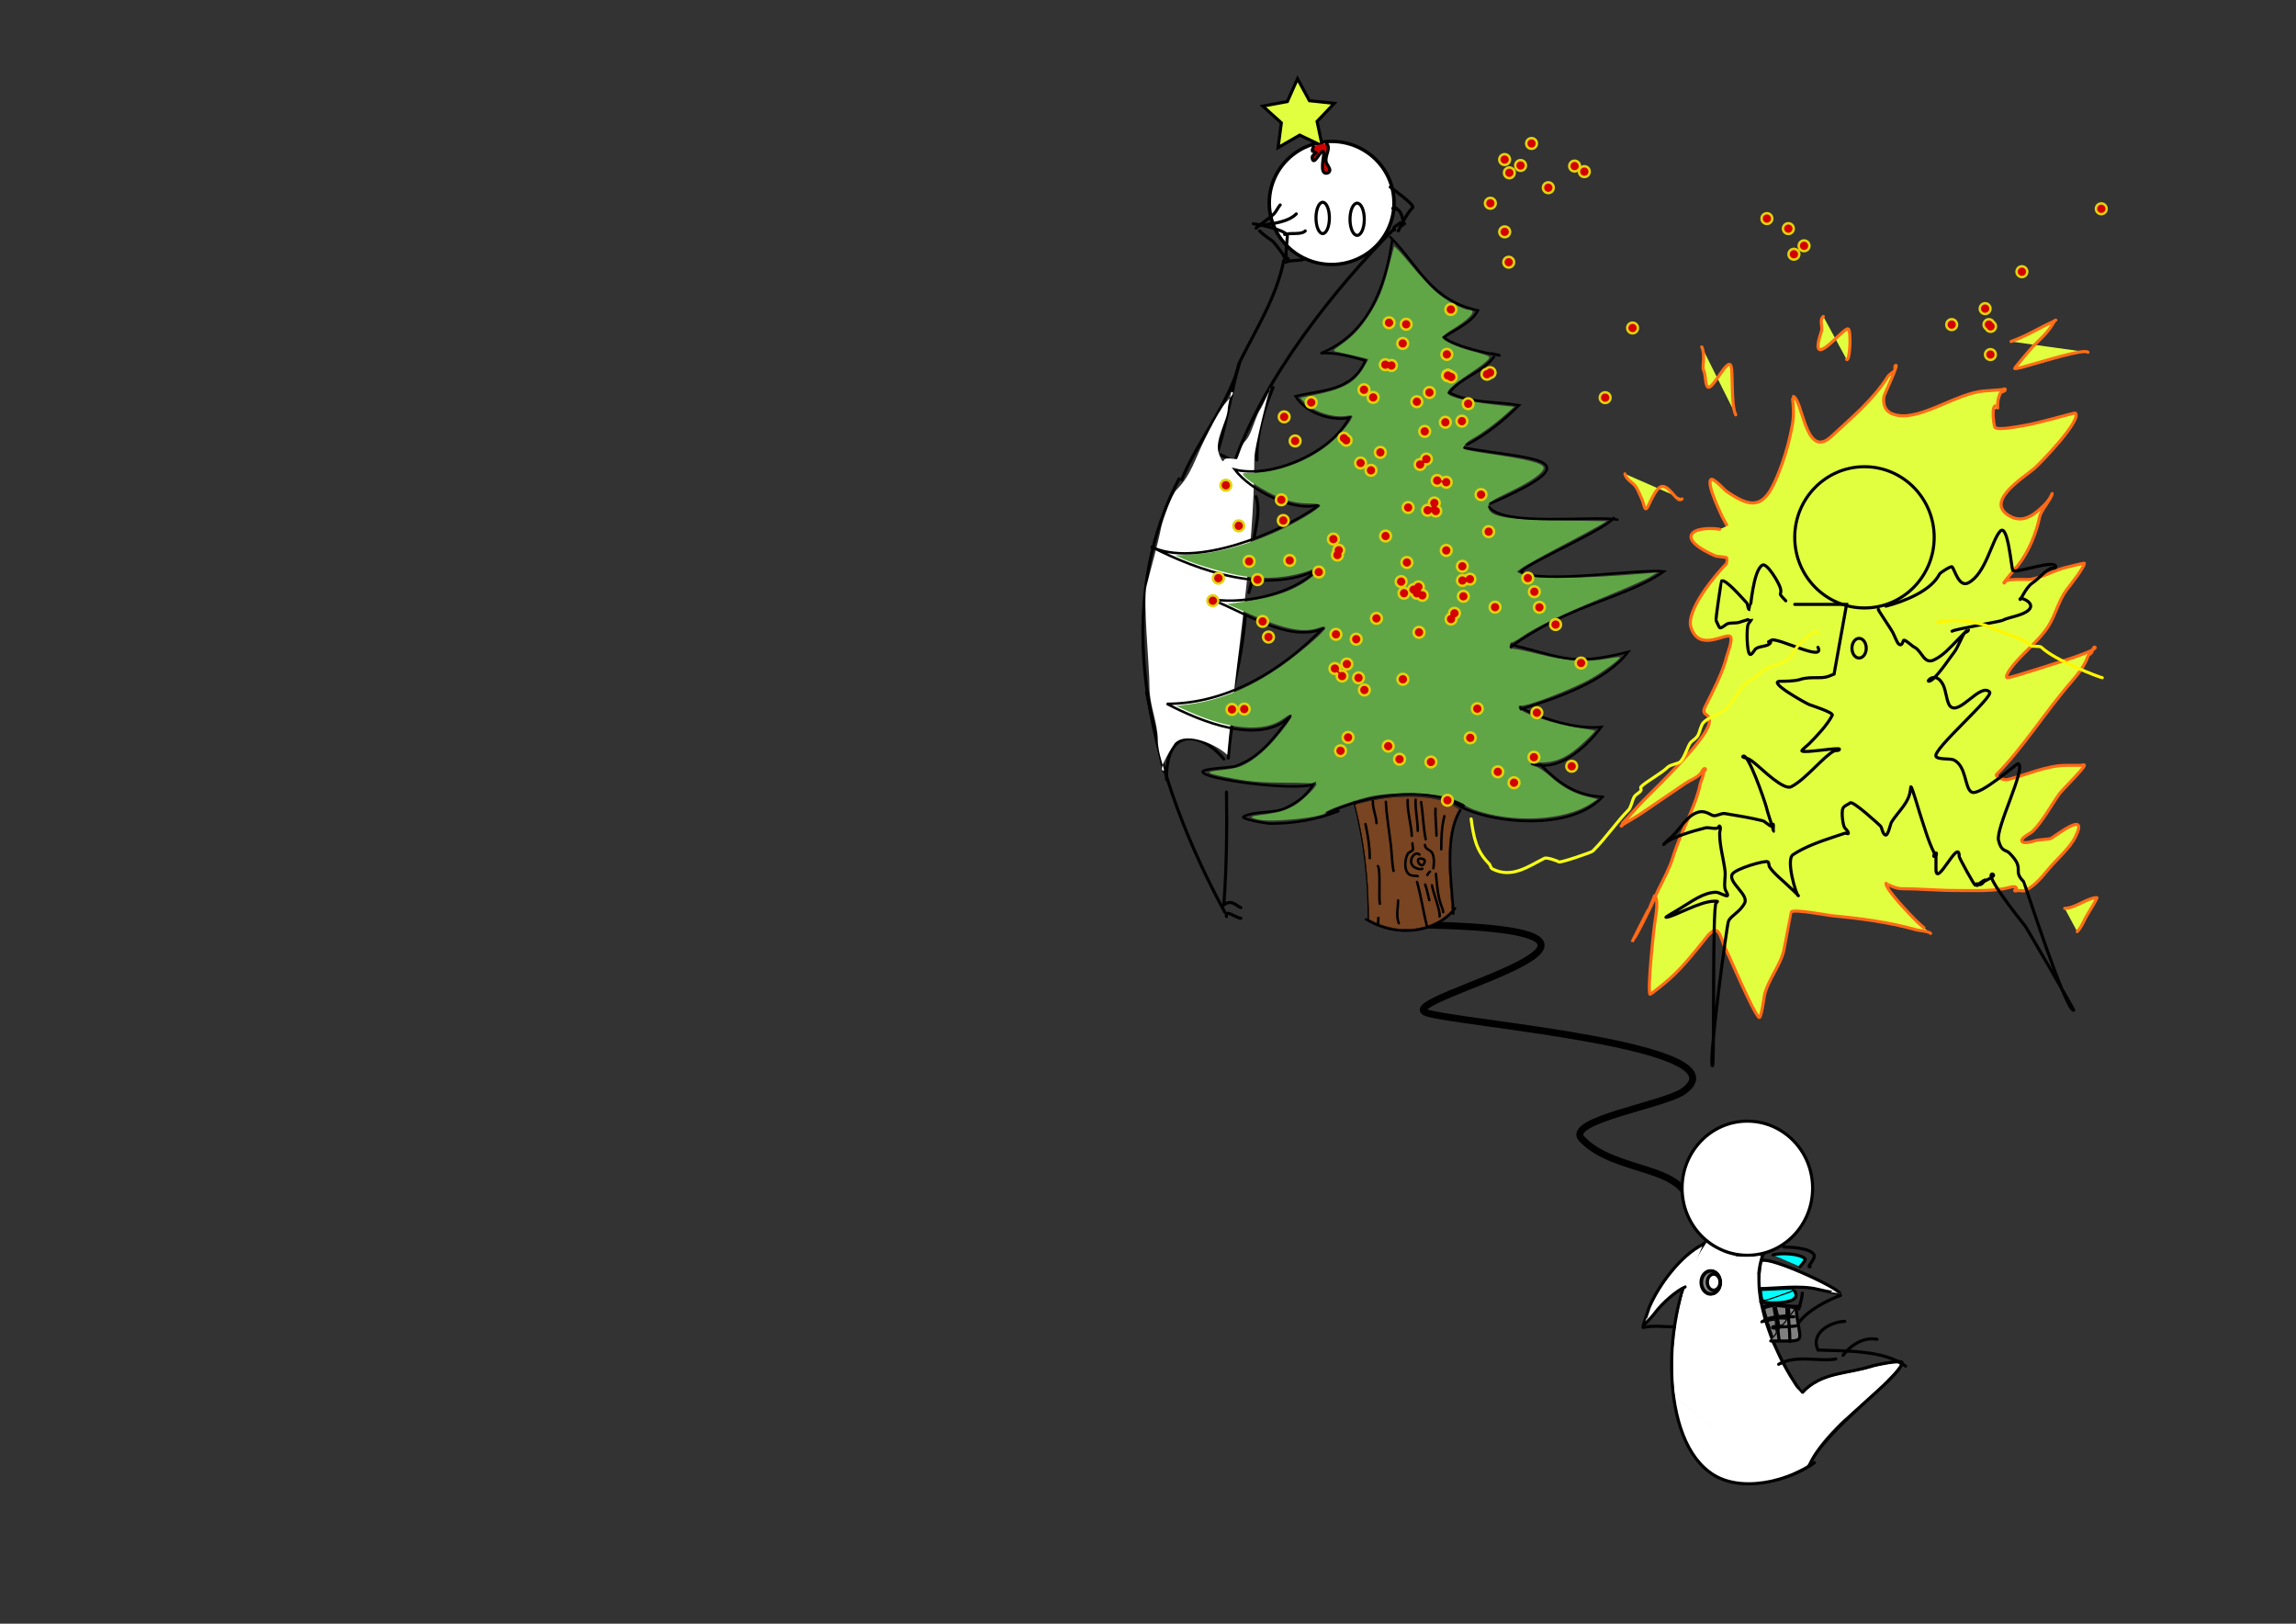 <?xml version="1.0" encoding="UTF-8" standalone="no"?>
<svg
   xmlns:dc="http://purl.org/dc/elements/1.1/"
   xmlns:cc="http://creativecommons.org/ns#"
   xmlns:rdf="http://www.w3.org/1999/02/22-rdf-syntax-ns#"
   xmlns:svg="http://www.w3.org/2000/svg"
   xmlns="http://www.w3.org/2000/svg"
   xmlns:xlink="http://www.w3.org/1999/xlink"
   version="1.1"
   id="svg2"
   height="210mm"
   width="297mm">
  <rect width="100%" height="100%" fill="#333333" stroke="none"/>
  <defs
     id="defs4">
    <linearGradient
       id="linearGradient5622">
      <stop
         id="stop5624"
         offset="0"
         style="stop-color:#c83737;stop-opacity:1;" />
      <stop
         id="stop5626"
         offset="1"
         style="stop-color:#5237c8;stop-opacity:1" />
    </linearGradient>
    <linearGradient
       gradientTransform="translate(-1505.496,-84.389)"
       gradientUnits="userSpaceOnUse"
       y2="47.466"
       x2="825.45"
       y1="1034.996"
       x1="9.262"
       id="linearGradient5628"
       xlink:href="#linearGradient5622" />
  </defs>
  <g
     transform="translate(0,-308.268)"
     style="display:inline"
     id="layer10">
    <rect
       y="-82.073"
       x="-1507.811"
       height="1050.047"
       width="751.357"
       id="rect5620"
       style="fill:url(#linearGradient5628);fill-opacity:1;fill-rule:nonzero;stroke:#000000;stroke-width:2;stroke-linecap:round;stroke-linejoin:miter;stroke-miterlimit:4;stroke-dasharray:none;stroke-opacity:1" />
  </g>
  <g
     transform="translate(0,-308.268)"
     style="display:inline"
     id="layer7" />
  <g
     transform="translate(0,-308.268)"
     style="display:inline"
     id="layer8" />
  <g
     transform="translate(0,-308.268)"
     style="display:inline"
     id="layer6" />
  <g
     transform="translate(0,-308.268)"
     style="display:inline"
     id="layer9">
    <path
       id="path5111"
       d=""
       style="opacity:0.48;fill:#ffffff;fill-opacity:1;stroke:none;stroke-width:1.6;stroke-miterlimit:4;stroke-dasharray:none;stroke-opacity:1" />
  </g>
  <g
     transform="translate(0,-308.268)"
     style="display:inline"
     id="layer2" />
  <g
     transform="translate(0,-308.268)"
     style="display:inline"
     id="layer1" />
  <g
     transform="translate(0,-308.268)"
     style="display:inline"
     id="layer5">
    <g
       transform="matrix(0.755,0,0,0.755,470.132,316.135)"
       id="g4600">
      <path
         style="display:inline;fill:#e2ff3f;fill-opacity:1;stroke:#ff6e17;stroke-width:2;stroke-linecap:round;stroke-linejoin:miter;stroke-miterlimit:4;stroke-dasharray:none;stroke-opacity:1"
         d="m 497.313,338.652 c 0.756,-6.843 -3.427,-11.034 -5.912,-16.972 -1.213,-2.897 -8.816,-18.619 -6.258,-21.59 1.428,-1.659 8.984,6.805 9.84,7.391 14.325,9.803 22.881,12.404 30.999,-4.639 5.67,-11.903 9.963,-26.447 12.161,-39.22 1.276,-7.419 -0.294,-17.392 -0.14,-17.404 6.564,-0.491 7.921,42.021 25.161,25.982 13.243,-12.321 26.727,-23.317 36.578,-38.723 1.049,-1.641 3.568,-2.889 4.359,-3.809 0.796,-0.925 -0.321,-3.459 0.896,-3.55 1.614,-0.121 -7.597,18.927 -7.769,20.317 -0.91,7.374 2.479,10.968 9.031,12.095 15.675,2.697 38.576,-14.493 55.707,-15.773 3.848,-0.288 7.697,-0.575 11.545,-0.863 0.77,-0.058 2.251,-0.942 2.309,-0.173 0.104,1.388 -2.763,1.28 -3.291,2.568 -1.317,3.212 -1.905,5.572 -1.619,9.409"
         id="path5475" />
      <path
         style="display:inline;fill:#e2ff3f;fill-opacity:1;stroke:#ff6917;stroke-width:2;stroke-linecap:round;stroke-linejoin:miter;stroke-miterlimit:4;stroke-dasharray:none;stroke-opacity:1"
         d="m 490.871,332.264 c -4.202,-0.838 -14.108,-0.943 -17.366,2.315 -5.975,5.975 12.587,14.229 15.05,15.05 0.79,0.263 6.355,0.567 6.946,1.158 0.116,0.116 0.116,3.357 0,3.473 -7.17,7.17 -26.857,30.569 -23.154,41.678 5.411,16.232 22.652,2.971 25.47,5.789 1.771,1.771 -1.884,11.01 -2.315,12.735 -2.726,10.905 -8.976,22.583 -13.893,32.416 -3.632,7.264 4.402,3.232 2.315,11.577 -2.676,10.704 -32.8,39.746 -41.678,48.624 -4.797,4.797 -9.032,10.19 -13.893,15.05 -0.61,0.61 -0.295,2.315 -1.158,2.315 -1.327,0 6.703,-4.083 12.735,-8.104 9.78,-6.52 19.266,-13.23 28.943,-19.681 2.9,-1.933 6.811,-3.338 9.262,-5.789 1.158,-1.158 2.315,-4.631 3.473,-3.473 0.61,0.61 -1.158,1.453 -1.158,2.315 0,2.491 -1.791,5.483 -2.315,8.104 -2.732,13.659 -13.002,31.763 -17.366,46.309 -2.113,7.045 -5.98,14.275 -9.262,20.839 -2.08,4.161 -3.734,8.626 -5.789,12.735 -1.553,3.106 -3.066,6.132 -4.631,9.262 -3.798,7.595 -6.946,12.76 -6.946,12.735 0,-0.692 9.338,-18.675 10.419,-20.839 0.21,-0.42 3.427,-9.262 3.473,-9.262 3.87,0 1.403,13.579 1.158,15.05 -0.941,5.645 -5.143,45.284 -3.473,48.624 0.261,0.523 9.026,-6.758 9.262,-6.946 9.975,-7.98 18.722,-19.062 26.627,-28.943 1.112,-1.39 5.397,-7.338 8.104,-4.631 1.88,1.88 3.375,7.908 4.631,10.419 3.761,7.522 17.68,40.834 21.997,45.151 1.376,1.376 3.275,-12.904 3.473,-13.893 2.06,-10.3 10.672,-19.786 12.735,-30.101 0.313,-1.563 4.6,-24.281 4.631,-24.312 1.982,-1.982 23.43,2.111 25.47,2.315 18.441,1.844 37.639,4.139 55.57,9.262 1.934,0.553 7.771,0.825 9.262,2.315 0.052,0.052 -7.087,-5.929 -9.262,-8.104 -3.221,-3.221 -19.681,-20.087 -19.681,-24.312 0,-0.086 5.37,3.473 10.419,3.473 11.45,0 23.045,1.158 34.731,1.158 10.481,0 21.051,0.543 31.258,-1.158 2.665,-0.444 8.104,-2.701 8.104,0 0,0.546 -1.158,0.612 -1.158,1.158 0,0.772 1.544,0 2.315,0 1.098,0 3.669,0.481 4.631,0 6.208,-3.104 10.672,-8.638 15.05,-13.893 5.426,-6.512 13.561,-13.23 17.366,-20.839 9.307,-18.614 -14.479,0.812 -16.208,1.158 -3.12,0.624 -6.141,0.534 -9.262,1.158 -0.838,0.168 -9.262,3.12 -9.262,0 0,-2.034 5.894,-4.736 6.946,-5.789 6.674,-6.674 11.895,-16.653 17.366,-24.312 2.044,-2.862 16.208,-16.537 16.208,-18.523 0,-0.772 -1.544,0 -2.315,0 -3.087,0 -6.174,0 -9.262,0 -12.805,0 -25.97,6.203 -38.205,9.262 -2.201,0.55 -8.592,-1.827 -6.946,-3.473 16.898,-16.898 32.032,-41.239 48.624,-60.201 4.267,-4.877 8.526,-10.528 10.419,-16.208 0.345,-1.035 1.71,-1.407 2.315,-2.315 0.772,-1.158 1.332,-4.457 2.315,-3.473 1.437,1.437 -14.783,6.857 -15.05,6.946 -5.071,1.69 -39.024,12.735 -41.678,12.735 -1.591,0 0.275,-3.307 1.158,-4.631 6.707,-10.06 18.734,-18.165 25.47,-28.943 4.434,-7.094 6.645,-16.578 11.577,-23.154 1.922,-2.562 11.577,-14.65 11.577,-17.366 0,-0.293 -10.316,2.295 -10.419,2.315 -8.135,1.627 -16.037,6.725 -24.312,8.104 -2.011,0.335 -14.502,-0.549 -16.208,1.158 -0.386,0.386 -0.772,1.544 -1.158,1.158 -0.277,-0.277 8.185,-10.232 9.262,-11.577 6.837,-8.546 11.854,-21.066 13.893,-31.258 0.806,-4.031 8.104,-12.386 8.104,-15.05 0,-0.35 -1.149,3.465 -4.631,6.946 -5.943,5.943 -13.417,12.394 -21.997,8.104 -18.437,-9.218 7.737,-24.99 15.05,-31.258 3.863,-3.311 31.067,-31.45 26.627,-35.889 -0.454,-0.454 -24.494,6.807 -33.574,8.104 -1.829,0.261 -16.316,3.366 -18.523,1.158 -0.521,-0.521 -1.158,-6.033 -1.158,-6.946 0,-2.896 -0.266,-5.523 1.158,-6.946"
         id="path5477" />
      <ellipse
         style="display:inline;fill:#ffffff;fill-opacity:1;stroke:#000000;stroke-width:2;stroke-linecap:round;stroke-linejoin:miter;stroke-miterlimit:4;stroke-dasharray:none;stroke-opacity:1"
         id="path5490"
         transform="matrix(1.144,0,0,1.092,61.48,-73.079)"
         cx="155.713"
         cy="177.709"
         rx="35.31"
         ry="36.468" />
      <path
         style="display:inline;fill:none;stroke:#000000;stroke-width:2;stroke-linecap:round;stroke-linejoin:miter;stroke-miterlimit:4;stroke-dasharray:none;stroke-opacity:1"
         d="m 209.777,157.044 c -0.386,-0.773 -1.932,-1.932 -1.159,-2.318 0.773,-0.386 1.159,3.182 1.159,2.318 0,-0.806 -7.251,-10.629 -8.692,-11.59 -3.32,-2.214 -6.07,-4.331 -8.113,-6.374"
         id="path5492" />
      <path
         style="display:inline;fill:none;stroke:#000000;stroke-width:2;stroke-linecap:round;stroke-linejoin:miter;stroke-miterlimit:4;stroke-dasharray:none;stroke-opacity:1"
         d="m 190.653,137.341 c 3.664,-3.482 8.033,-5.715 11.59,-9.272 1.498,-1.498 2.865,-4.603 4.056,-5.795"
         id="path5494" />
      <path
         style="display:inline;fill:none;stroke:#000000;stroke-width:2;stroke-linecap:round;stroke-linejoin:miter;stroke-miterlimit:4;stroke-dasharray:none;stroke-opacity:1"
         d="m 193.551,135.603 c 7.834,-1.256 17.772,-2.125 23.18,-7.533"
         id="path5496" />
      <path
         style="display:inline;fill:none;stroke:#000000;stroke-width:2;stroke-linecap:round;stroke-linejoin:miter;stroke-miterlimit:4;stroke-dasharray:none;stroke-opacity:1"
         d="m 188.915,134.444 c 4.439,0.617 20.155,3.802 22.021,7.533 0.342,0.685 -2.445,18.092 0.579,15.067"
         id="path5498" />
      <path
         style="display:inline;fill:none;stroke:#000000;stroke-width:2;stroke-linecap:round;stroke-linejoin:miter;stroke-miterlimit:4;stroke-dasharray:none;stroke-opacity:1"
         d="m 209.197,141.398 c 4.178,-1.368 10.593,0.418 13.328,-2.318"
         id="path5500" />
      <path
         style="display:inline;fill:none;stroke:#000000;stroke-width:2;stroke-linecap:round;stroke-linejoin:miter;stroke-miterlimit:4;stroke-dasharray:none;stroke-opacity:1"
         d="m 209.777,159.362 c 3.915,-1.712 9.165,-0.526 12.749,-2.318"
         id="path5502" />
      <path
         style="display:inline;fill:none;stroke:#000000;stroke-width:2;stroke-linecap:round;stroke-linejoin:miter;stroke-miterlimit:4;stroke-dasharray:none;stroke-opacity:1"
         d="m 277.578,110.685 c 2.136,1.723 16.193,11.623 14.487,13.328 -3.616,3.616 -6.858,10.239 -9.272,15.067"
         id="path5504" />
      <path
         style="display:inline;fill:none;stroke:#000000;stroke-width:2;stroke-linecap:round;stroke-linejoin:miter;stroke-miterlimit:4;stroke-dasharray:none;stroke-opacity:1"
         d="m 279.316,124.592 c 0.773,0 2.318,-0.773 2.318,0 0,0.773 -2.864,-0.546 -2.318,0 0.696,0.696 1.963,0.268 2.897,0.579 1.726,0.576 3.477,5.074 3.477,6.954 0,1.839 0.696,3.477 0.579,3.477 -0.432,0 0.274,-0.854 0.58,-1.159"
         id="path5506" />
      <path
         style="display:inline;fill:none;stroke:#000000;stroke-width:2;stroke-linecap:round;stroke-linejoin:miter;stroke-miterlimit:4;stroke-dasharray:none;stroke-opacity:1"
         d="m 283.952,133.864 c -2.133,2.058 -5.442,2.671 -3.477,4.636"
         id="path5508" />
      <path
         style="display:inline;fill:none;stroke:#000000;stroke-width:2;stroke-linecap:round;stroke-linejoin:miter;stroke-miterlimit:4;stroke-dasharray:none;stroke-opacity:1"
         d="m 208.618,158.203 c -4.615,23.361 -17.332,43.357 -28.395,65.483 -6.72,27.107 -27.508,51.094 -37.667,76.493"
         id="path5512" />
      <path
         style="display:inline;fill:none;stroke:#000000;stroke-width:2;stroke-linecap:round;stroke-linejoin:miter;stroke-miterlimit:4;stroke-dasharray:none;stroke-opacity:1"
         d="m 171.53,582.972 c -1.205,-5.14 5.663,0.708 9.272,1.159"
         id="path5520" />
      <path
         style="display:inline;fill:none;stroke:#000000;stroke-width:2;stroke-linecap:round;stroke-linejoin:miter;stroke-miterlimit:4;stroke-dasharray:none;stroke-opacity:1"
         d="M 279.896,137.921 C 243.411,174.524 194.987,233.865 175.587,292.066"
         id="path5522" />
      <path
         style="display:inline;fill:none;stroke:#000000;stroke-width:2;stroke-linecap:round;stroke-linejoin:miter;stroke-miterlimit:4;stroke-dasharray:none;stroke-opacity:1"
         d="m 190.653,311.189 c 2.834,8.8 0.196,17.61 -1.159,26.077"
         id="path5528" />
      <path
         style="display:inline;fill:none;stroke:#000000;stroke-width:2;stroke-linecap:round;stroke-linejoin:miter;stroke-miterlimit:4;stroke-dasharray:none;stroke-opacity:1"
         d="m 187.756,366.241 c -0.47,2.639 -1.151,4.605 -1.738,6.954"
         id="path5530" />
      <g
         id="g5766"
         style="display:inline;fill:none">
        <path
           id="path5514"
           d="m 179.643,224.845 c -7.592,28.322 -11.647,66.138 -28.975,89.242"
           style="fill:none;stroke:#000000;stroke-width:2;stroke-linecap:round;stroke-linejoin:miter;stroke-miterlimit:4;stroke-dasharray:none;stroke-opacity:1" />
        <path
           id="path5518"
           d="m 140.817,299.6 c -47.244,91.017 -15.545,197.215 29.554,280.475"
           style="fill:none;stroke:#000000;stroke-width:2;stroke-linecap:round;stroke-linejoin:miter;stroke-miterlimit:4;stroke-dasharray:none;stroke-opacity:1" />
        <path
           id="path5524"
           d="m 191.233,287.43 c -0.427,-17.186 4.892,-33.645 10.431,-46.939"
           style="fill:none;stroke:#000000;stroke-width:2;stroke-linecap:round;stroke-linejoin:miter;stroke-miterlimit:4;stroke-dasharray:none;stroke-opacity:1" />
        <path
           id="path5526"
           d="m 165.735,288.01 c -2.016,-8.991 7.079,0 11.01,0"
           style="fill:none;stroke:#000000;stroke-width:2;stroke-linecap:round;stroke-linejoin:miter;stroke-miterlimit:4;stroke-dasharray:none;stroke-opacity:1" />
        <path
           id="path5532"
           d="m 183.7,388.262 c -1.209,15.856 -4.152,31.691 -7.533,45.78"
           style="fill:none;stroke:#000000;stroke-width:2;stroke-linecap:round;stroke-linejoin:miter;stroke-miterlimit:4;stroke-dasharray:none;stroke-opacity:1" />
      </g>
      <path
         style="display:inline;fill:none;stroke:#000000;stroke-width:2;stroke-linecap:round;stroke-linejoin:miter;stroke-miterlimit:4;stroke-dasharray:none;stroke-opacity:1"
         d="m 175.007,460.119 c -1.13,6.861 -1.824,13.858 -2.318,20.282"
         id="path5534" />
      <path
         style="display:inline;fill:none;stroke:#000000;stroke-width:2;stroke-linecap:round;stroke-linejoin:miter;stroke-miterlimit:4;stroke-dasharray:none;stroke-opacity:1"
         d="m 171.53,502.422 c 0.37,24.33 0.023,50.122 -1.738,73.016 5.232,-4.1 8.869,1.4 11.01,1.738"
         id="path5536" />
      <path
         style="display:inline;fill:none;stroke:#000000;stroke-width:2;stroke-linecap:round;stroke-linejoin:miter;stroke-miterlimit:4;stroke-dasharray:none;stroke-opacity:1"
         d="m 132.704,494.31 c -0.549,-36.293 24.081,-29.586 37.088,-13.328"
         id="path5540" />
      <ellipse
         style="display:inline;fill:none;stroke:#000000;stroke-width:2;stroke-linecap:round;stroke-linejoin:miter;stroke-miterlimit:4;stroke-dasharray:none;stroke-opacity:1"
         id="path5542"
         cx="233.826"
         cy="130.677"
         rx="4.346"
         ry="10.141" />
      <ellipse
         style="display:inline;fill:none;stroke:#000000;stroke-width:2;stroke-linecap:round;stroke-linejoin:miter;stroke-miterlimit:4;stroke-dasharray:none;stroke-opacity:1"
         id="path5544"
         cx="256.136"
         cy="131.546"
         rx="4.636"
         ry="10.431" />
      <ellipse
         style="display:inline;fill:none;stroke:#000000;stroke-width:2;stroke-linecap:round;stroke-linejoin:miter;stroke-miterlimit:4;stroke-dasharray:none;stroke-opacity:1"
         id="path5546"
         cx="178.484"
         cy="330.313"
         rx="4.056"
         ry="5.795" />
      <path
         style="display:inline;fill:#e2ff3f;fill-opacity:1;stroke:#000000;stroke-width:2;stroke-linecap:round;stroke-linejoin:miter;stroke-miterlimit:4;stroke-dasharray:none;stroke-opacity:1"
         id="path5548"
         d="m 233.536,84.028 -14.592,-6.96 -14.006,8.075 2.11,-16.029 -12.008,-10.825 15.896,-2.947 6.584,-14.765 7.715,14.208 16.078,1.699 -11.128,11.727 z" />
      <path
         style="display:inline;fill:#d40000;fill-opacity:1;fill-rule:nonzero;stroke:#000000;stroke-width:2;stroke-linecap:round;stroke-linejoin:miter;stroke-miterlimit:4;stroke-dasharray:none;stroke-opacity:1"
         d="m 227.644,84.007 c 0.707,0.719 -1.069,2.204 -0.431,3.481 0.118,0.237 2.881,0.534 2.287,1.127 -1.201,1.201 -2.947,1.57 -2.387,3.812 1.269,5.075 6.129,-7.836 7.326,-4.243 0.611,1.833 -3.232,14.603 2.155,13.525 0.96,-0.192 1.634,-0.744 1.823,-1.691 0.332,-1.661 -2.015,-3.877 -2.354,-5.569 -0.896,-4.478 3.387,-8.878 0.232,-12.034"
         id="path5550" />
      <path
         style="display:inline;fill:#ff0000;fill-opacity:1;fill-rule:nonzero;stroke:#000000;stroke-width:2;stroke-linecap:round;stroke-linejoin:miter;stroke-miterlimit:4;stroke-dasharray:none;stroke-opacity:1"
         d="M 130.83,488.611 119.768,437.881"
         id="path5775" />
      <path
         style="display:inline;fill:#ffffff;fill-opacity:1;fill-rule:nonzero;stroke:none"
         d="m 172.024,478.313 c 5.287,-58.798 17.546,-129.246 17.546,-193.003 0,-4.745 9.656,-44.627 10.299,-44.627 0.576,0 -5.324,12.182 -6.103,13.35 -2.712,4.068 -4.203,9.648 -6.153,14.405 -1.123,2.74 -2.398,5.207 -4.146,6.955 -2.403,2.403 -4.437,11.443 -5.34,11.443 -1.785,0 -7.258,-1.237 -8.01,0.381 -1.27,2.732 -2.487,-1.354 -3.433,-3.814 -3.521,-9.155 5.721,-21.233 5.721,-29.751 0,-1.013 2.042,-10.299 2.289,-10.299 3.533,0 -3.38,6.215 -5.34,9.154 -4.544,6.817 -8.202,14.115 -11.824,21.36 -6.208,12.417 -8.875,23.37 -18.309,32.803 -3.059,3.059 -9.049,19.689 -9.917,24.03 -2.547,12.736 -6.441,25.762 -9.536,38.143 -2.457,9.828 1.907,51.71 1.907,65.606 0,12.077 5.34,22.951 5.34,33.947 0,9.631 5.143,20.216 3.814,20.216 -4.703,0 6.973,-17.653 7.247,-17.927 7.985,-7.985 27.922,1.603 33.947,7.629 z"
         id="path5779" />
      <ellipse
         style="display:inline;fill:none;stroke:#000000;stroke-width:2;stroke-linecap:round;stroke-linejoin:miter;stroke-miterlimit:4;stroke-dasharray:none;stroke-opacity:1"
         id="path5460"
         cx="584.646"
         cy="337.474"
         rx="45.151"
         ry="45.73" />
      <path
         style="display:inline;fill:none;stroke:#000000;stroke-width:2;stroke-linecap:round;stroke-linejoin:miter;stroke-miterlimit:4;stroke-dasharray:none;stroke-opacity:1"
         d="m 593.907,384.361 c -2.285,-2.285 7.693,11.913 9.262,15.05 0.942,1.884 2.531,6.004 3.473,6.946 2.419,2.419 3.061,-2.315 3.473,-2.315 1.589,0 5.059,3.687 6.946,4.631 4.89,2.445 6.12,11.412 12.735,8.104 6.326,-3.163 10.021,-7.706 15.05,-12.735 0.701,-0.701 6.818,-7.074 6.946,-6.946 0.962,0.962 -2.135,2.135 -2.315,2.315 -1.341,1.341 -4.474,9.768 -6.946,12.735 -2.146,2.575 -12.453,18.523 -16.208,18.523 -1.796,0 4.682,-6.844 9.262,2.315 2.035,4.07 2.301,11.563 4.631,13.893 6.032,6.032 19.366,-15.365 25.47,-9.262 2.956,2.956 -36.999,37.143 -34.731,41.678 1.116,2.232 9.42,1.237 11.577,2.315 8.41,4.205 6.862,18.481 11.577,20.839 5.348,2.674 29.416,-18.866 30.101,-18.523 5.462,2.731 -14.736,41.776 -12.735,49.782 1.908,7.631 4.66,5.818 6.946,8.104 10.756,10.756 1.661,10.923 9.262,18.523 0.584,0.584 26.977,83.355 32.416,83.355 0.707,0 -30.874,-53.932 -31.258,-54.413 -2.82,-3.525 -24.722,-30.849 -21.997,-33.574 0.772,-0.772 1.93,0.386 1.158,1.158 -1.369,1.369 -6.291,3.422 -8.104,4.631 -8.245,5.497 8.154,-6.996 1.158,0 -2.431,2.431 -3.41,-1.284 -4.631,1.158 -0.386,0.772 -10.419,-17.661 -10.419,-18.523 0,-12.949 -15.05,21.303 -15.05,8.104 0,-2.701 0,-5.403 0,-8.104 0,-0.772 0.772,-2.315 0,-2.315 -0.863,0 -0.295,2.315 -1.158,2.315 -0.772,0 0.345,-1.625 0,-2.315 -3.988,-7.976 -6.328,-16.669 -9.262,-25.47 -0.534,-1.602 -5.078,-17.366 -5.789,-17.366 -0.18,0 -0.335,3.319 -1.158,5.789 -2.112,6.336 -8.166,11.681 -11.577,17.366 -0.413,0.689 -2.021,8.104 -3.473,8.104 -2.152,0 -2.513,-4.828 -3.473,-5.789 -1.278,-1.278 -18.055,-16.676 -19.681,-15.05 -0.984,0.984 -3.71,1.631 -4.631,3.473 -1.305,2.609 0.062,11.639 1.158,12.735 0.324,0.324 2.315,2.249 2.315,3.473 0,0.772 -1.583,-0.244 -2.315,0 -2.465,0.822 -4.481,1.494 -6.946,2.315 -8.769,2.923 -18.793,6.354 -26.627,11.577 -4.831,3.221 2.272,26.627 3.473,26.627 0.684,0 -5.106,-5.106 -5.789,-5.789 -4.002,-4.002 -9.821,-8.365 -12.735,-12.735 -0.677,-1.015 -0.295,-2.61 -1.158,-3.473 -1.292,-1.292 -21.331,4.458 -23.154,8.104 -2.629,5.259 10.827,13.077 8.104,18.523 -2.849,5.699 -8.659,8.057 -10.419,11.577 -1.229,2.459 -13.264,93.775 -10.419,93.775 1.361,0 -0.195,-102.842 2.315,-105.352 1.172,-1.172 1.643,-1.158 -1.158,-1.158 -9.503,0 -26.67,10.419 -31.258,10.419 -0.511,0 4,-2.632 9.262,-5.789 6.803,-4.082 15.019,-10.419 23.154,-10.419 1.755,0 5.555,2.315 6.946,2.315 1.591,0 -0.846,-3.071 -1.158,-4.631 -0.734,-3.671 0.464,-7.866 0,-11.577 -1.033,-8.267 -3.473,-15.88 -3.473,-24.312 0,-1.544 1.091,-3.539 0,-4.631 -0.386,-0.386 -0.67,0.914 -1.158,1.158 -2.022,1.011 -5.918,-0.547 -8.104,0 -8.205,2.051 -22.38,6.172 -26.627,10.419 -1.657,1.657 2.392,-2.662 3.473,-3.473 5.577,-4.183 9.771,-12.99 16.208,-16.208 4.926,-2.463 7.563,-0.849 11.577,1.158 2.015,1.008 5.427,-1.604 8.104,-1.158 8.018,1.336 16.44,2.663 24.312,4.631 1.712,0.428 4.293,3.473 5.789,3.473 0.546,0 0.772,-1.544 1.158,-1.158 0.255,0.255 -0.196,4.631 0,4.631 0.738,0 -2.815,-8.943 -4.631,-16.208 -0.699,-2.797 -11.831,-35.635 -15.05,-32.416 -0.61,0.61 1.497,0.885 2.315,1.158 2.974,0.991 4.603,2.756 6.946,4.631 3.179,2.543 17.094,16.344 21.997,13.893 9.36,-4.68 21.032,-19.778 27.785,-23.154 1.091,-0.546 3.473,0.063 3.473,-1.158 0,-1.467 -22.752,2.718 -24.312,1.158 -0.446,-0.446 3.753,-3.753 4.631,-4.631 4.739,-4.739 11.94,-12.303 15.05,-18.523 0.889,-1.777 -13.161,-6.191 -15.05,-6.946 -1.928,-0.771 -27.843,-15.05 -18.523,-15.05 3.329,0 9.433,-0.057 12.735,-1.158 3.6,-1.2 7.352,-1.158 11.577,-1.158 3.975,0 5.471,-0.134 10.419,-2.315 l 8.104,-45.151 -33.574,0"
         id="path5462" />
      <path
         style="display:inline;fill:none;stroke:#000000;stroke-width:2;stroke-linecap:round;stroke-linejoin:miter;stroke-miterlimit:4;stroke-dasharray:none;stroke-opacity:1"
         d="m 533.706,378.573 c -6.106,-6.322 -2.18,-2.932 -3.473,-8.104 -0.882,-3.527 -8.675,-16.502 -11.577,-15.05 -6.135,3.068 -7.88,28.943 -8.104,28.943 -1.726,0 -1.095,-3.411 -2.315,-4.631 -2.046,-2.046 -13.968,-16.133 -16.208,-13.893 -0.144,0.144 -3.871,24.673 -3.473,25.47 0.455,0.91 1.783,4.099 2.315,4.631 0.807,0.807 3.96,-1.98 4.631,-2.315 2.247,-1.123 5.692,-0.354 8.104,-1.158 4.116,-1.372 8.104,-2.431 8.104,-2.315 0,0.538 -2.042,2.926 -2.315,3.473 -1.239,2.479 -0.98,18.612 1.158,19.681 0.985,0.492 3.069,-3.069 3.473,-3.473 1.908,-1.908 7.376,-1.587 9.262,-3.473 2.395,-2.395 -3.66,0.094 1.158,-2.315 3.981,-1.99 35.083,14.597 30.101,4.631"
         id="path5464" />
      <path
         style="display:inline;fill:none;stroke:#000000;stroke-width:2;stroke-linecap:round;stroke-linejoin:miter;stroke-miterlimit:4;stroke-dasharray:none;stroke-opacity:1"
         d="m 598.538,382.046 c 12.343,-3.208 29.335,-10.046 34.731,-20.839 0.42,-0.839 7.408,-5.327 8.104,-4.631 1.704,1.704 4.367,13.445 10.419,10.419 11.426,-5.713 15.465,-28.2 20.839,-33.574 4.988,-4.988 7.192,24.558 8.104,25.47 2.178,2.178 27.785,-7.64 27.785,-2.315 0,1.22 -2.382,0.612 -3.473,1.158 -4.479,2.239 -7.413,6.486 -11.577,9.262 -4.823,3.216 -8.104,12.567 -8.104,10.419 0,-1.683 10.293,2.442 5.789,6.946 -3.852,3.852 -12.545,4.536 -17.366,6.946 -1.276,0.638 -31.207,5.737 -32.416,6.946"
         id="path5466" />
      <ellipse
         style="display:inline;fill:none;stroke:#000000;stroke-width:2;stroke-linecap:round;stroke-linejoin:miter;stroke-miterlimit:4;stroke-dasharray:none;stroke-opacity:1"
         id="path5468"
         cx="581.172"
         cy="409.252"
         rx="4.631"
         ry="6.367" />
      <path
         style="display:inline;fill:none;stroke:#f7ff17;stroke-width:2;stroke-linecap:round;stroke-linejoin:miter;stroke-miterlimit:4;stroke-dasharray:none;stroke-opacity:1"
         d="m 329.949,519.814 c 1.58,11.814 3.222,20.588 11.577,28.943 1.153,1.153 0.837,2.734 2.315,3.473 12.567,6.283 23.168,-1.744 33.574,-6.946 1.609,-0.805 8.756,1.81 9.262,2.315 0.86,0.86 21.209,-6.159 21.997,-6.946 8.689,-8.689 15.673,-19.146 23.154,-26.627 1.596,-1.596 2.436,-6.029 3.473,-8.104 1.216,-2.431 3.679,-2.727 4.631,-4.631 0.345,-0.69 -0.546,-1.77 0,-2.315 3.518,-3.518 13.251,-8.62 17.366,-12.735 1.628,-1.628 6.831,-2.2 8.104,-3.473 3.113,-3.113 4.86,-10.649 6.946,-12.735 1.265,-1.265 3.511,-2.392 4.631,-4.631 1.068,-2.136 1.765,-6.396 3.473,-8.104 3.914,-3.914 11.097,-5.308 15.05,-9.262 5.379,-5.379 8.916,-14.877 16.208,-18.523 2.648,-1.324 5.795,-5.213 9.262,-6.946 5.86,-2.93 10.674,-2.57 15.05,-6.946 2.68,-2.68 5.645,-9.769 9.262,-11.577 3.841,-1.92 6.199,-7.694 9.262,-4.631"
         id="path5470" />
      <path
         style="display:inline;fill:none;stroke:#fff603;stroke-width:2;stroke-linecap:round;stroke-linejoin:miter;stroke-miterlimit:4;stroke-dasharray:none;stroke-opacity:1"
         d="m 738.622,428.354 c -1.238,10e-4 -31.01,-11.329 -39.362,-19.681 -1.094,-1.094 -5.978,-0.189 -6.946,-1.158 -4.943,-4.943 -18.046,-7.865 -25.47,-11.577 -5.054,-2.527 -16.276,-4.631 -23.154,-4.631 -2.795,0 -15.519,1.158 -10.419,1.158"
         id="path5472" />
      <path
         style="display:inline;fill:#e2ff3f;fill-opacity:1;fill-rule:nonzero;stroke:#ff6e17;stroke-width:2;stroke-linecap:round;stroke-linejoin:miter;stroke-miterlimit:4;stroke-dasharray:none;stroke-opacity:1"
         d="m 479.294,214.177 c 1.266,2.905 1.158,5.201 1.158,8.104 0,1.79 -0.735,5.477 0,6.946 1.583,3.166 0.755,7.299 2.315,10.419 2.402,4.804 12.081,-16.862 15.05,-13.893 2.14,2.14 0.015,25.501 3.473,32.416"
         id="path5479" />
      <path
         style="display:inline;fill:#e2ff3f;fill-opacity:1;fill-rule:nonzero;stroke:#ff6e17;stroke-width:2;stroke-linecap:round;stroke-linejoin:miter;stroke-miterlimit:4;stroke-dasharray:none;stroke-opacity:1"
         d="m 558.018,194.496 c -2.708,1.834 -0.344,6.821 -1.158,9.262 -9.781,29.344 14.932,-3.591 17.366,-1.158 1.996,1.996 0.893,21.732 -1.158,19.681"
         id="path5481" />
      <path
         style="display:inline;fill:#e2ff3f;fill-opacity:1;fill-rule:nonzero;stroke:#ff6e17;stroke-width:2;stroke-linecap:round;stroke-linejoin:miter;stroke-miterlimit:4;stroke-dasharray:none;stroke-opacity:1"
         d="m 429.512,296.375 c 0.948,3.887 4.812,5.258 6.946,8.104 1.446,1.928 2.393,4.787 3.473,6.946 2.353,4.707 2.206,10.639 4.631,5.789 1.738,-3.476 5.568,-12.735 9.262,-12.735 5.234,0 9.494,11.344 12.735,8.104"
         id="path5483" />
      <path
         style="display:inline;fill:#e2ff3f;fill-opacity:1;fill-rule:nonzero;stroke:#ff6e17;stroke-width:2;stroke-linecap:round;stroke-linejoin:miter;stroke-miterlimit:4;stroke-dasharray:none;stroke-opacity:1"
         d="m 714.31,577.699 c 6.754,-0.058 14.865,-6.946 20.839,-6.946 0.633,0 -5.227,9.577 -5.789,10.419 -2.496,3.745 -3.764,8.395 -6.946,11.577"
         id="path5485" />
      <path
         style="display:inline;fill:#e2ff3f;fill-opacity:1;fill-rule:nonzero;stroke:#ff6e17;stroke-width:2;stroke-linecap:round;stroke-linejoin:miter;stroke-miterlimit:4;stroke-dasharray:none;stroke-opacity:1"
         d="m 679.578,210.704 c 1.93,-0.772 3.878,-1.497 5.789,-2.315 5.604,-2.402 10.798,-5.399 16.208,-8.104 0.775,-0.387 7.546,-3.473 6.946,-3.473 -0.546,0 -0.914,0.67 -1.158,1.158 -1.299,2.597 -4.201,6.516 -6.946,9.262 -2.315,2.315 -4.631,4.631 -6.946,6.946 -0.572,0.572 -11.577,13.479 -11.577,13.893 0,0.923 10.022,-2.216 10.419,-2.315 6.254,-1.563 34.478,-10.673 37.047,-8.104"
         id="path5487" />
      <path
         style="display:inline;fill:#ffffff;fill-opacity:1;fill-rule:nonzero;stroke:none;stroke-width:0.418;stroke-linecap:round;stroke-linejoin:miter;stroke-miterlimit:4;stroke-dasharray:none;stroke-opacity:1"
         d="m 505.466,949.674 c -0.303,-0.044 -1.446,-0.188 -2.538,-0.321 -5.502,-0.67 -11.93,-2.983 -16.314,-5.868 -7.827,-5.151 -14.263,-13.465 -18.842,-24.337 -2.903,-6.893 -5.842,-17.766 -6.794,-25.14 -0.151,-1.171 -0.143,-1.197 0.262,-0.852 2.687,2.291 56.898,46.796 62.716,51.487 3.284,2.648 3.744,3.093 3.348,3.239 -0.818,0.301 -6.423,1.256 -9.369,1.596 -2.574,0.297 -10.861,0.427 -12.469,0.196 z"
         id="path5758" />
      <path
         style="display:inline;opacity:1;fill:#ffffff;fill-opacity:1;stroke:none;stroke-width:1.6;stroke-miterlimit:4;stroke-dasharray:none;stroke-opacity:1"
         d="m 518.464,940.918 c -3.912,-3.245 -12.759,-10.624 -19.66,-16.398 -6.901,-5.774 -18.065,-15.113 -24.81,-20.754 l -12.264,-10.256 -0.288,-1.899 c -0.78,-5.143 -0.9,-7.646 -0.904,-18.74 -0.003,-12.187 0.181,-15.615 1.28,-23.769 1.064,-7.895 3.367,-19.053 4.738,-22.954 0.303,-0.863 0.863,-1.824 1.297,-2.226 0.655,-0.607 0.739,-0.829 0.598,-1.575 -0.178,-0.941 0.871,-3.687 5.225,-13.673 2.577,-5.912 3.567,-7.862 5.722,-11.269 0.925,-1.462 1.716,-2.763 1.759,-2.89 0.043,-0.127 0.991,0.401 2.108,1.173 2.392,1.654 5.524,3.353 8.544,4.635 2.635,1.119 7.95,2.64 10.218,2.925 3.203,0.402 10.474,0.178 13.699,-0.421 l 0.818,-0.152 -0.728,2.873 c -0.992,3.913 -1.528,7.741 -1.523,10.883 0.005,3.585 0.419,9.405 0.903,12.693 0.22,1.497 0.326,2.841 0.236,2.987 -0.091,0.145 -0.051,0.402 0.088,0.57 0.139,0.168 0.784,2.471 1.433,5.117 0.649,2.646 1.24,5.006 1.315,5.243 0.095,0.304 -0.17,0.623 -0.9,1.079 -0.734,0.459 -1.035,0.822 -1.035,1.247 0,0.823 0.608,1.263 1.467,1.063 0.387,-0.09 0.858,-0.189 1.045,-0.22 0.228,-0.037 0.871,1.458 1.936,4.503 0.877,2.507 1.738,4.824 1.914,5.149 0.266,0.492 0.252,0.665 -0.084,1.033 -0.685,0.75 -0.506,1.525 0.443,1.918 0.776,0.321 1.066,0.822 3.477,6.002 1.447,3.108 2.687,5.793 2.756,5.965 0.069,0.173 -0.087,0.389 -0.347,0.481 -0.731,0.257 -1.623,1.145 -1.623,1.615 0,0.233 0.234,0.633 0.519,0.889 0.505,0.453 0.55,0.451 1.637,-0.073 l 1.118,-0.538 2.216,3.885 c 3.591,6.296 6.312,10.342 8.605,12.796 1.2,1.285 2.334,2.278 2.603,2.28 0.262,0.002 1.44,-0.901 2.618,-2.006 6.14,-5.762 12.274,-8.272 27.899,-11.419 4.169,-0.84 8.902,-1.88 10.517,-2.312 1.616,-0.432 3.168,-0.808 3.449,-0.836 0.281,-0.027 0.913,-0.18 1.405,-0.339 1.418,-0.458 5.244,-1.253 9.36,-1.945 3.819,-0.642 7.076,-0.817 7.717,-0.414 0.484,0.304 0.122,0.926 -2.154,3.7 -4.015,4.894 -11.672,12.135 -29.959,28.331 -12.719,11.264 -21.444,21.366 -26.221,30.356 -0.804,1.513 -1.748,2.932 -2.127,3.198 -1.222,0.857 -8.273,4.246 -11.3,5.431 -2.913,1.14 -8.628,2.959 -9.298,2.959 -0.189,0 -3.545,-2.655 -7.457,-5.9 z M 487.6,827.677 c 2.935,-1.705 4.404,-5.118 3.92,-9.108 -0.372,-3.061 -1.788,-5.347 -4.099,-6.616 -1.171,-0.643 -1.626,-0.746 -3.276,-0.741 -1.482,0.005 -2.16,0.134 -2.995,0.571 -1.593,0.835 -2.847,2.206 -3.735,4.085 -0.701,1.483 -0.788,1.922 -0.781,3.948 0.005,1.736 0.141,2.616 0.568,3.692 1.78,4.485 6.556,6.4 10.398,4.168 z"
         id="path5103" />
      <path
         style="display:inline;fill:none;stroke:#000000;stroke-width:4.488;stroke-linecap:round;stroke-linejoin:miter;stroke-miterlimit:4;stroke-dasharray:none;stroke-opacity:1"
         d="m 283.48,588.205 c 208.912,1.508 -7.727,48.168 17.509,57.059 19.28,6.792 208.45,21.215 166.334,50.891 -12.685,8.938 -77.051,18.802 -65.658,30.843 22.01,23.263 70.036,15.957 70.036,46.264"
         id="path5557" />
      <path
         style="display:inline;fill:#ffffff;fill-opacity:1;fill-rule:nonzero;stroke:none;stroke-width:0.418;stroke-linecap:round;stroke-linejoin:miter;stroke-miterlimit:4;stroke-dasharray:none;stroke-opacity:1"
         d="m 558.859,905.624 c -8.327,-6.561 -15.41,-12.046 -16.431,-12.723 l -0.55,-0.365 0.886,-0.881 c 1.417,-1.41 4.761,-4.013 6.701,-5.216 5.848,-3.626 11.47,-5.413 25.498,-8.105 3.444,-0.661 7.823,-1.586 9.729,-2.056 1.907,-0.47 3.718,-0.895 4.026,-0.944 0.535,-0.086 2.219,1.162 10.077,7.469 l 0.763,0.613 -1.897,1.718 c -1.043,0.945 -6.628,5.861 -12.409,10.924 -5.782,5.064 -12.188,10.758 -14.235,12.655 -2.048,1.896 -3.759,3.445 -3.802,3.441 -0.044,-0.004 -3.803,-2.942 -8.355,-6.528 z"
         id="path5756" />
      <path
         style="display:inline;fill:#ffffff;fill-opacity:1;stroke:#000000;stroke-width:2.009;stroke-linecap:round;stroke-linejoin:miter;stroke-miterlimit:4;stroke-dasharray:none;stroke-opacity:1"
         d="m 518.402,805.691 c 6.494,-2.186 50.379,18.146 50.379,21.482 0,0.082 -8.613,-1.404 -14.709,-2.913 -10.982,-2.718 -27.73,-0.364 -37.876,-0.364"
         id="path5575" />
      <g
         style="display:inline"
         id="g5748"
         transform="translate(282.482,-20.839)">
        <path
           id="path5561"
           d="m 198.611,815.115 c -27.303,38.787 -30.453,123.14 2.831,148.103 19.331,15.237 53.118,5.601 68.305,-5.789"
           style="fill:none;stroke:#000000;stroke-width:2;stroke-linecap:round;stroke-linejoin:miter;stroke-miterlimit:4;stroke-dasharray:none;stroke-opacity:1" />
        <path
           id="path5563"
           d="m 237.331,820.819 c -11.514,24.803 7.539,69.095 24.312,91.459 12.642,-13.796 29.559,-12.168 45.151,-17.366 2.543,-0.848 19.681,-4.303 19.681,-2.315 0,9.131 -50.79,43.62 -60.201,67.147"
           style="fill:none;stroke:#000000;stroke-width:2;stroke-linecap:round;stroke-linejoin:miter;stroke-miterlimit:4;stroke-dasharray:none;stroke-opacity:1" />
      </g>
      <ellipse
         style="display:inline;fill:#ffffff;fill-opacity:1;stroke:#000000;stroke-width:2;stroke-linecap:round;stroke-linejoin:miter;stroke-miterlimit:4;stroke-dasharray:none;stroke-opacity:1"
         id="path5559"
         cx="508.815"
         cy="758.882"
         rx="42.257"
         ry="43.414" />
      <path
         style="display:inline;fill:none;stroke:#000000;stroke-width:2;stroke-linecap:round;stroke-linejoin:miter;stroke-miterlimit:4;stroke-dasharray:none;stroke-opacity:1"
         d="m 611.273,874.074 c -13.53,-10.148 -36.968,-9.768 -56.728,-10.419 -5.289,-11.539 9.114,-18.523 17.366,-18.523"
         id="path5565" />
      <path
         style="display:inline;fill:none;stroke:#000000;stroke-width:2;stroke-linecap:round;stroke-linejoin:miter;stroke-miterlimit:4;stroke-dasharray:none;stroke-opacity:1"
         d="m 529.075,872.916 c 11.164,-6.513 26.91,-1.446 37.047,-3.473"
         id="path5567" />
      <path
         style="display:inline;fill:none;stroke:#000000;stroke-width:2;stroke-linecap:round;stroke-linejoin:miter;stroke-miterlimit:4;stroke-dasharray:none;stroke-opacity:1"
         d="m 570.753,867.128 c 5.184,-7.078 13.826,-12.054 21.997,-10.419"
         id="path5569" />
      <path
         style="display:inline;fill:#ffffff;fill-opacity:1;stroke:#000000;stroke-width:2;stroke-linecap:round;stroke-linejoin:miter;stroke-miterlimit:4;stroke-dasharray:none;stroke-opacity:1"
         d="m 480.272,795.123 c -14.345,7.038 -28.623,25.992 -34.968,40.796 -0.375,0.876 -4.005,12.02 -4.007,12.02 -0.284,0 4.237,-3.707 8.014,-8.742 4.481,-5.975 13.808,-14.192 19.305,-16.391"
         id="path5571" />
      <path
         style="display:inline;fill:none;stroke:#000000;stroke-width:2;stroke-linecap:round;stroke-linejoin:miter;stroke-miterlimit:4;stroke-dasharray:none;stroke-opacity:1"
         d="m 441.297,849.032 c 6.925,-1.477 13.753,-0.364 20.398,-0.364"
         id="path5573" />
      <path
         style="display:inline;fill:#ffffff;fill-opacity:1;fill-rule:nonzero;stroke:none;stroke-width:0.418;stroke-linecap:round;stroke-linejoin:miter;stroke-miterlimit:4;stroke-dasharray:none;stroke-opacity:1"
         d="m 507.491,808.905 c -4.104,-3.29 -7.439,-6.008 -7.411,-6.04 0.028,-0.032 0.866,0.064 1.862,0.213 2.677,0.401 10.007,0.335 12.901,-0.117 1.313,-0.205 2.457,-0.372 2.542,-0.372 0.085,0 -0.087,0.81 -0.381,1.801 -0.726,2.444 -1.397,5.779 -1.591,7.92 -0.088,0.973 -0.228,1.952 -0.31,2.174 -0.123,0.333 -1.453,-0.642 -7.611,-5.578 l 0,0 z"
         id="path5762" />
      <path
         style="display:inline;fill:none;stroke:#000000;stroke-width:2;stroke-linecap:round;stroke-linejoin:miter;stroke-miterlimit:4;stroke-dasharray:none;stroke-opacity:1"
         d="m 569.15,828.27 c -8.847,3.294 -20.889,9.517 -26.59,17.12"
         id="path5577" />
      <path
         style="display:inline;fill:#808080;stroke:#000000;stroke-width:2;stroke-linecap:round;stroke-linejoin:miter;stroke-miterlimit:4;stroke-dasharray:none;stroke-opacity:1"
         d="m 540.374,836.648 c 2.09,23.481 9.002,21.127 -16.391,21.127"
         id="path5579" />
      <path
         style="display:inline;fill:none;stroke:#000000;stroke-width:2;stroke-linecap:round;stroke-linejoin:miter;stroke-miterlimit:4;stroke-dasharray:none;stroke-opacity:1"
         d="m 519.247,835.919 c 7.213,-3.808 17.098,0.587 23.676,-0.729"
         id="path5581" />
      <path
         style="display:inline;fill:none;stroke:#000000;stroke-width:2;stroke-linecap:round;stroke-linejoin:miter;stroke-miterlimit:4;stroke-dasharray:none;stroke-opacity:1"
         d="m 542.195,837.012 c -0.227,-0.124 2.186,-6.829 2.186,-10.199"
         id="path5583" />
      <path
         style="display:inline;fill:none;stroke:#000000;stroke-width:2;stroke-linecap:round;stroke-linejoin:miter;stroke-miterlimit:4;stroke-dasharray:none;stroke-opacity:1"
         d="m 549.48,809.693 c -2.923,0.852 3.779,-5.192 2.55,-7.649 -2.309,-4.618 -16.358,-5.1 -19.67,-5.1"
         id="path5585" />
      <path
         style="display:inline;fill:#00ffff;stroke:#000000;stroke-width:2;stroke-linecap:round;stroke-linejoin:miter;stroke-miterlimit:4;stroke-dasharray:none;stroke-opacity:1"
         d="m 525.439,802.044 c 4.951,-1.379 17.223,-0.99 20.762,2.55 0.737,0.737 -3.066,4.746 -3.278,5.1"
         id="path5587" />
      <path
         style="display:inline;fill:#00ffff;stroke:#000000;stroke-width:2;stroke-linecap:round;stroke-linejoin:miter;stroke-miterlimit:4;stroke-dasharray:none;stroke-opacity:1"
         d="m 539.281,825.356 c 7.257,10.162 -24.372,7.716 -20.398,6.921"
         id="path5589" />
      <path
         style="display:inline;fill:none;stroke:#000000;stroke-width:2;stroke-linecap:round;stroke-linejoin:miter;stroke-miterlimit:4;stroke-dasharray:none;stroke-opacity:1"
         d="m 534.91,837.012 c 0.526,6.952 1.457,14.064 1.457,21.127"
         id="path5591" />
      <path
         style="display:inline;fill:none;stroke:#000000;stroke-width:2;stroke-linecap:round;stroke-linejoin:miter;stroke-miterlimit:4;stroke-dasharray:none;stroke-opacity:1"
         d="m 526.532,836.648 c 2.018,6.268 1.878,15.585 2.914,20.762"
         id="path5593" />
      <path
         style="display:inline;fill:none;stroke:#000000;stroke-width:2;stroke-linecap:round;stroke-linejoin:miter;stroke-miterlimit:4;stroke-dasharray:none;stroke-opacity:1"
         d="m 518.154,845.39 c 6.517,-3.098 13.521,-3.278 20.762,-3.278"
         id="path5595" />
      <path
         style="display:inline;fill:#00ffff;stroke:#000000;stroke-width:2;stroke-linecap:round;stroke-linejoin:miter;stroke-miterlimit:4;stroke-dasharray:none;stroke-opacity:1"
         d="m 525.439,849.032 c 4.91,-0.63 10.909,-0.215 15.299,-1.093"
         id="path5597" />
      <path
         style="display:inline;fill:#00ffff;fill-opacity:1;fill-rule:nonzero;stroke:#000000;stroke-width:0.729;stroke-linecap:round;stroke-linejoin:miter;stroke-miterlimit:4;stroke-dasharray:none;stroke-opacity:1"
         d="m 519.261,831.262 c -0.408,-0.109 -0.668,-0.749 -0.832,-2.052 -0.132,-1.042 -0.328,-2.394 -0.436,-3.004 l -0.196,-1.11 9.224,-0.443 c 11.939,-0.574 11.563,-0.581 11.356,0.205 -0.119,0.45 -1.689,1.159 -5.339,2.409 -2.844,0.975 -5.662,1.975 -6.263,2.223 -1.534,0.633 -6.175,2.024 -6.582,1.973 -0.186,-0.023 -0.605,-0.113 -0.931,-0.2 z"
         id="path5599" />
      <path
         style="display:inline;fill:#808080;fill-opacity:1;fill-rule:nonzero;stroke:#000000;stroke-width:0.729;stroke-linecap:round;stroke-linejoin:miter;stroke-miterlimit:4;stroke-dasharray:none;stroke-opacity:1"
         d="m 520.981,840.916 c -1.147,-4.05 -1.153,-3.899 0.199,-4.451 0.673,-0.275 1.981,-0.609 2.906,-0.742 1.61,-0.232 1.676,-0.206 1.527,0.593 -0.086,0.459 0.08,1.838 0.368,3.063 l 0.524,2.228 -2.051,0.459 c -1.128,0.252 -2.247,0.534 -2.487,0.626 -0.27,0.104 -0.646,-0.573 -0.986,-1.777 z"
         id="path5605" />
      <path
         style="display:inline;fill:#808080;fill-opacity:1;fill-rule:nonzero;stroke:#000000;stroke-width:0.729;stroke-linecap:round;stroke-linejoin:miter;stroke-miterlimit:4;stroke-dasharray:none;stroke-opacity:1"
         d="m 528.175,838.406 -0.717,-2.933 2.937,0.248 c 1.615,0.136 3.06,0.318 3.21,0.405 0.15,0.086 0.273,1.19 0.273,2.453 l 0,2.295 -1.912,0.23 c -3.189,0.383 -3.006,0.513 -3.791,-2.697 z"
         id="path5607" />
      <path
         style="display:inline;fill:#ffffff;fill-opacity:1;fill-rule:nonzero;stroke:none;stroke-width:0.418;stroke-linecap:round;stroke-linejoin:miter;stroke-miterlimit:4;stroke-dasharray:none;stroke-opacity:1"
         d="m 494.435,920.202 -31.608,-26.726 -0.241,-1.68 c -0.784,-5.46 -0.998,-9.547 -1.002,-19.212 -0.006,-12.606 0.577,-19.759 2.519,-30.921 0.968,-5.561 3.005,-14.618 3.383,-15.035 0.079,-0.087 16.796,13.895 37.148,31.071 32.132,27.118 37.163,31.44 38.211,32.827 1.046,1.384 1.256,1.566 1.58,1.359 0.322,-0.205 1.977,1.117 12.035,9.611 l 11.662,9.849 -3.056,3.209 c -7.722,8.109 -13.149,15.268 -16,21.105 -1.11,2.272 -1.238,2.443 -2.359,3.139 -1.994,1.238 -7.827,4.05 -10.682,5.149 -3.776,1.454 -8.928,3.047 -9.7,2.998 -0.155,-0.01 -14.505,-12.044 -31.89,-26.743 z"
         id="path5752" />
      <path
         style="display:inline;fill:#808080;fill-opacity:1;fill-rule:nonzero;stroke:#000000;stroke-width:0.729;stroke-linecap:round;stroke-linejoin:miter;stroke-miterlimit:4;stroke-dasharray:none;stroke-opacity:1"
         d="m 536.243,838.767 c -0.141,-1.214 -0.198,-2.253 -0.127,-2.309 0.394,-0.308 3.226,0.287 3.226,0.678 0,0.419 -2.417,3.839 -2.713,3.839 -0.071,0 -0.245,-0.994 -0.386,-2.208 z"
         id="path5609" />
      <path
         style="display:inline;fill:#808080;fill-opacity:1;fill-rule:nonzero;stroke:#000000;stroke-width:0.729;stroke-linecap:round;stroke-linejoin:miter;stroke-miterlimit:4;stroke-dasharray:none;stroke-opacity:1"
         d="m 523.898,850.237 c -0.959,-2.719 -1.67,-5.018 -1.58,-5.108 0.265,-0.265 4.236,-1.036 4.412,-0.857 0.089,0.09 0.214,0.901 0.279,1.803 0.117,1.622 0.105,1.641 -1.151,1.821 -1.062,0.152 -1.269,0.331 -1.269,1.093 0,0.788 0.183,0.926 1.353,1.023 1.218,0.101 1.377,0.236 1.584,1.343 0.186,0.993 0.04,1.481 -0.759,2.529 -0.545,0.714 -1.021,1.298 -1.058,1.298 -0.037,0 -0.853,-2.225 -1.812,-4.944 z"
         id="path5611" />
      <path
         style="display:inline;fill:#808080;fill-opacity:1;fill-rule:nonzero;stroke:#000000;stroke-width:0.729;stroke-linecap:round;stroke-linejoin:miter;stroke-miterlimit:4;stroke-dasharray:none;stroke-opacity:1"
         d="m 529.503,846.894 c -0.002,-0.351 -0.106,-1.252 -0.23,-2.003 l -0.226,-1.366 2.597,0 c 1.62,0 2.597,0.148 2.597,0.394 0,0.217 -0.593,1.118 -1.319,2.003 -1.004,1.225 -1.569,1.609 -2.368,1.609 -0.755,0 -1.05,-0.179 -1.053,-0.637 z"
         id="path5613" />
      <ellipse
         style="display:inline;fill:#808080;fill-opacity:1;fill-rule:nonzero;stroke:#000000;stroke-width:2.313;stroke-linecap:round;stroke-linejoin:miter;stroke-miterlimit:4;stroke-dasharray:none;stroke-opacity:1"
         id="path5615"
         cx="485.189"
         cy="819.892"
         rx="6.218"
         ry="7.493" />
      <ellipse
         style="display:inline;fill:#ffffff;fill-opacity:1;fill-rule:nonzero;stroke:#000000;stroke-width:2.125;stroke-linecap:round;stroke-linejoin:miter;stroke-miterlimit:4;stroke-dasharray:none;stroke-opacity:1"
         id="path5617"
         cx="487.01"
         cy="819.71"
         rx="4.126"
         ry="5.219" />
      <path
         style="display:inline;fill:#ffffff;fill-opacity:1;fill-rule:nonzero;stroke:none;stroke-width:0.418;stroke-linecap:round;stroke-linejoin:miter;stroke-miterlimit:4;stroke-dasharray:none;stroke-opacity:1"
         d="m 538.692,887.366 c -5.279,-4.581 -53.422,-44.361 -66.29,-54.776 -3.871,-3.133 -5.357,-4.453 -5.283,-4.696 0.951,-3.153 1.203,-3.77 1.591,-3.893 0.23,-0.073 0.573,-0.368 0.761,-0.656 0.309,-0.472 0.312,-0.579 0.026,-1.081 -0.306,-0.54 -0.186,-0.867 3.789,-10.273 4.033,-9.543 4.975,-11.452 7.539,-15.264 0.685,-1.019 1.246,-1.997 1.246,-2.174 0,-0.498 0.401,-0.385 1.337,0.377 1.527,1.243 4.762,3.156 7.543,4.459 2.908,1.362 4.981,2.101 7.973,2.841 l 1.875,0.464 7.235,5.955 7.235,5.955 0.013,3.865 c 0.013,3.87 0.334,7.81 0.947,11.62 0.26,1.615 0.273,2.066 0.066,2.194 -0.197,0.122 -0.178,0.193 0.077,0.291 0.201,0.077 0.392,0.484 0.472,1.004 0.073,0.481 0.607,2.754 1.186,5.053 0.579,2.298 1.101,4.376 1.16,4.618 0.088,0.359 -0.076,0.53 -0.903,0.94 -0.861,0.427 -1.021,0.602 -1.076,1.179 -0.054,0.556 0.03,0.721 0.468,0.921 0.428,0.195 0.706,0.175 1.408,-0.101 0.481,-0.189 0.883,-0.321 0.892,-0.294 0.009,0.028 0.575,1.695 1.257,3.706 0.682,2.011 1.541,4.407 1.909,5.324 l 0.669,1.667 -0.499,0.462 c -0.737,0.683 -0.285,1.74 0.745,1.74 0.532,0 0.657,0.196 1.886,2.977 0.724,1.638 1.997,4.404 2.83,6.147 l 1.514,3.17 -0.613,0.254 c -1.635,0.677 -2.124,1.75 -1.101,2.42 0.518,0.339 0.584,0.331 1.66,-0.196 l 1.12,-0.549 1.2,2.238 c 1.701,3.173 4.63,8.035 6.806,11.297 1.024,1.535 1.833,2.816 1.797,2.845 -0.035,0.03 -1.145,-0.884 -2.467,-2.031 l 10e-6,0 z m -51.153,-59.208 c 1.112,-0.354 2.617,-1.592 3.508,-2.887 2.649,-3.85 1.749,-10.146 -1.821,-12.746 -2.766,-2.014 -6.414,-1.701 -8.886,0.763 -3.376,3.365 -3.441,9.514 -0.137,13.008 2.078,2.198 4.415,2.79 7.336,1.861 l 0,0 z"
         id="path5754" />
      <path
         style="display:inline;fill:#ffffff;fill-opacity:1;fill-rule:nonzero;stroke:none;stroke-width:0.418;stroke-linecap:round;stroke-linejoin:miter;stroke-miterlimit:4;stroke-dasharray:none;stroke-opacity:1"
         d="m 594.685,879.871 c -2.24,-1.85 -4.431,-3.605 -4.869,-3.9 -0.965,-0.65 -0.959,-0.654 2.05,-1.372 4.576,-1.092 11.353,-2.214 13.414,-2.222 1.095,-0.004 2.151,0.323 2.151,0.667 0,0.782 -3.45,5.02 -6.724,8.26 l -1.951,1.931 -4.072,-3.363 0,0 z"
         id="path5760" />
      <path
         style="display:inline;opacity:0.48;fill:#ffffff;fill-opacity:1;stroke:none;stroke-width:1.6;stroke-miterlimit:4;stroke-dasharray:none;stroke-opacity:1"
         d="m 506.1,930.831 c -5.571,-4.601 -17.718,-14.63 -26.992,-22.288 l -16.862,-13.923 -0.305,-2.708 c -0.625,-5.556 -0.796,-8.196 -0.955,-14.737 -0.156,-6.446 0.155,-15.252 0.679,-19.247 0.19,-1.447 0.203,-1.339 0.108,0.886 -0.333,7.818 -0.399,17.838 -0.15,22.919 0.311,6.335 0.915,11.629 1.375,12.055 0.429,0.397 31.085,26.263 42.72,36.045 10.372,8.72 11.144,9.393 10.757,9.374 -0.136,-0.007 -4.806,-3.776 -10.377,-8.377 z"
         id="path5105" />
      <path
         style="display:inline;opacity:0.48;fill:#ffffff;fill-opacity:1;stroke:none;stroke-width:1.6;stroke-miterlimit:4;stroke-dasharray:none;stroke-opacity:1"
         d="m 509.697,933.75 c -0.25,-0.334 -0.576,-0.607 -0.723,-0.607 -0.148,0 -0.492,-0.285 -0.766,-0.633 -0.274,-0.348 -0.59,-0.633 -0.703,-0.633 -0.113,0 -0.76,-0.512 -1.438,-1.137 -0.678,-0.625 -1.33,-1.138 -1.45,-1.14 -0.119,-0.002 -0.441,-0.288 -0.715,-0.636 -0.274,-0.348 -0.616,-0.633 -0.76,-0.633 -0.144,0 -0.491,-0.291 -0.77,-0.646 -0.28,-0.356 -0.568,-0.587 -0.64,-0.515 -0.072,0.072 -0.352,-0.15 -0.623,-0.493 -0.27,-0.343 -0.609,-0.625 -0.753,-0.625 -0.144,0 -0.486,-0.285 -0.76,-0.633 -0.274,-0.348 -0.616,-0.633 -0.76,-0.633 -0.144,0 -0.491,-0.291 -0.77,-0.646 -0.28,-0.356 -0.565,-0.59 -0.634,-0.521 -0.069,0.069 -0.412,-0.214 -0.762,-0.63 -0.35,-0.416 -0.694,-0.698 -0.765,-0.628 -0.071,0.071 -0.35,-0.152 -0.62,-0.496 -0.27,-0.343 -0.578,-0.625 -0.683,-0.625 -0.106,0 -0.806,-0.564 -1.556,-1.254 -0.75,-0.69 -1.409,-1.209 -1.464,-1.154 -0.055,0.055 -0.387,-0.24 -0.737,-0.656 -0.35,-0.416 -0.694,-0.698 -0.765,-0.628 -0.071,0.071 -0.35,-0.152 -0.62,-0.496 -0.27,-0.343 -0.609,-0.625 -0.753,-0.625 -0.144,0 -0.491,-0.291 -0.77,-0.646 -0.28,-0.356 -0.565,-0.59 -0.634,-0.521 -0.069,0.069 -0.412,-0.214 -0.762,-0.63 -0.35,-0.416 -0.694,-0.698 -0.765,-0.628 -0.071,0.071 -0.35,-0.152 -0.62,-0.496 -0.27,-0.343 -0.578,-0.625 -0.683,-0.625 -0.106,0 -0.806,-0.564 -1.556,-1.254 -0.75,-0.69 -1.409,-1.209 -1.464,-1.154 -0.055,0.055 -0.387,-0.24 -0.737,-0.656 -0.35,-0.416 -0.694,-0.698 -0.765,-0.628 -0.071,0.071 -0.35,-0.152 -0.62,-0.496 -0.27,-0.343 -0.609,-0.625 -0.753,-0.625 -0.144,0 -0.491,-0.291 -0.77,-0.646 -0.28,-0.356 -0.565,-0.59 -0.634,-0.521 -0.069,0.069 -0.412,-0.214 -0.762,-0.63 -0.35,-0.416 -0.692,-0.701 -0.76,-0.633 -0.068,0.068 -0.41,-0.217 -0.76,-0.633 -0.35,-0.416 -0.68,-0.713 -0.733,-0.66 -0.053,0.053 -0.69,-0.449 -1.416,-1.116 -0.726,-0.667 -1.364,-1.168 -1.42,-1.113 -0.055,0.055 -0.387,-0.24 -0.737,-0.656 -0.35,-0.416 -0.692,-0.701 -0.76,-0.633 -0.068,0.068 -0.41,-0.217 -0.76,-0.633 -0.35,-0.416 -0.694,-0.698 -0.765,-0.628 -0.071,0.071 -0.35,-0.152 -0.62,-0.496 -0.27,-0.343 -0.609,-0.625 -0.753,-0.625 -0.144,0 -0.486,-0.285 -0.76,-0.633 -0.274,-0.348 -0.616,-0.633 -0.76,-0.633 -0.144,0 -0.486,-0.285 -0.76,-0.633 -0.274,-0.348 -0.632,-0.641 -0.796,-0.651 -0.164,-0.01 -0.594,-0.38 -0.956,-0.823 -1.005,-1.231 -1.535,-7.005 -1.687,-18.382 -0.126,-9.467 0.114,-17.575 0.472,-15.977 0.109,0.487 0.087,1.627 -0.051,2.532 -0.146,0.963 -0.203,5.429 -0.138,10.763 0.105,8.584 0.256,11.252 1.028,18.213 0.111,0.998 0.869,2.3 1.339,2.3 0.139,0 0.568,0.375 0.954,0.834 0.386,0.459 0.757,0.778 0.825,0.71 0.068,-0.068 0.41,0.217 0.76,0.633 0.35,0.416 0.69,0.703 0.755,0.637 0.065,-0.065 0.465,0.275 0.889,0.758 0.423,0.482 0.824,0.822 0.891,0.755 0.067,-0.067 0.407,0.219 0.758,0.635 0.35,0.416 0.69,0.703 0.755,0.637 0.065,-0.065 0.465,0.275 0.889,0.758 0.423,0.482 0.824,0.822 0.891,0.755 0.067,-0.067 0.407,0.219 0.758,0.635 0.35,0.416 0.69,0.703 0.755,0.637 0.065,-0.065 0.465,0.275 0.889,0.758 0.423,0.482 0.824,0.822 0.891,0.755 0.067,-0.067 0.407,0.219 0.758,0.635 0.35,0.416 0.692,0.701 0.76,0.633 0.068,-0.068 0.406,0.212 0.751,0.622 0.345,0.41 0.739,0.746 0.875,0.746 0.136,0 0.539,0.347 0.895,0.77 0.357,0.424 0.704,0.715 0.772,0.647 0.068,-0.068 0.406,0.212 0.751,0.622 0.345,0.41 0.739,0.746 0.875,0.746 0.136,0 0.539,0.347 0.895,0.77 0.357,0.424 0.704,0.715 0.772,0.647 0.068,-0.068 0.406,0.212 0.751,0.622 0.345,0.41 0.743,0.746 0.885,0.746 0.142,0 0.482,0.285 0.756,0.633 0.274,0.348 0.611,0.633 0.749,0.633 0.138,0 0.539,0.342 0.891,0.76 0.352,0.418 0.725,0.708 0.83,0.643 0.104,-0.065 0.439,0.22 0.744,0.632 0.305,0.412 0.677,0.75 0.827,0.75 0.15,0 0.497,0.285 0.771,0.633 0.274,0.348 0.639,0.633 0.812,0.633 0.173,0 0.567,0.342 0.876,0.76 0.309,0.418 0.684,0.76 0.834,0.76 0.15,0 0.497,0.285 0.771,0.633 0.274,0.348 0.615,0.633 0.758,0.633 0.143,0 0.581,0.313 0.973,0.696 1.865,1.821 2.169,2.089 2.369,2.089 0.118,0 0.438,0.285 0.712,0.633 0.274,0.348 0.639,0.633 0.812,0.633 0.173,0 0.567,0.342 0.876,0.76 0.309,0.418 0.684,0.76 0.834,0.76 0.15,0 0.497,0.285 0.771,0.633 0.274,0.348 0.616,0.633 0.76,0.633 0.144,0 0.486,0.285 0.76,0.633 0.274,0.348 0.639,0.633 0.812,0.633 0.173,0 0.567,0.342 0.876,0.76 0.309,0.418 0.684,0.76 0.834,0.76 0.15,0 0.497,0.285 0.771,0.633 0.274,0.348 0.616,0.633 0.76,0.633 0.144,0 0.486,0.285 0.76,0.633 0.274,0.348 0.648,0.633 0.83,0.633 0.391,0 1.231,1.187 0.958,1.354 -0.103,0.063 -0.392,-0.159 -0.642,-0.493 z"
         id="path5107" />
      <path
         style="display:inline;opacity:0.48;fill:#ffffff;fill-opacity:1;stroke:none;stroke-width:1.6;stroke-miterlimit:4;stroke-dasharray:none;stroke-opacity:1"
         d="m 498.495,924.465 c -10.707,-8.874 -25.586,-21.171 -27.323,-22.581 -7.289,-5.917 -8.492,-7.011 -8.742,-7.943 -0.593,-2.213 -1.367,-13.596 -0.894,-13.156 0.112,0.104 0.244,1.301 0.293,2.659 0.049,1.358 0.149,3.153 0.223,3.989 0.074,0.836 0.128,1.9 0.12,2.364 -0.007,0.465 0.069,0.977 0.169,1.139 0.1,0.162 0.15,0.597 0.112,0.966 -0.039,0.369 0.051,0.746 0.199,0.838 0.148,0.092 0.27,0.369 0.27,0.616 0,0.279 3.584,3.481 9.461,8.453 14.251,12.056 19.156,16.173 19.156,16.08 0,-0.046 0.704,0.569 1.564,1.368 0.86,0.799 1.658,1.394 1.773,1.323 0.115,-0.071 0.208,-0.016 0.208,0.122 0,0.355 4.46,4.098 4.653,3.905 0.087,-0.087 0.159,-0.034 0.159,0.119 0,0.287 4.419,4.152 4.59,4.014 0.052,-0.042 0.42,0.304 0.817,0.77 0.397,0.466 0.625,0.845 0.506,0.842 -0.118,-0.003 -3.409,-2.652 -7.313,-5.888 z"
         id="path5109" />
      <path
         style="display:inline;fill:none;stroke:none"
         d="m 277.393,140.863 c -13.791,48.596 -24.116,98.665 -33.471,148.554 -2.756,14.696 -2.826,29.848 -5.961,44.475 -4.745,22.143 -10.178,45.66 -11.921,68.317 -2.049,26.636 -3.253,55.318 -11.004,81.155 -2.266,7.553 -5.574,15.563 -6.878,23.384 -0.859,5.156 -2.5,16.108 -3.209,17.882"
         id="path3905" />
      <path
         style="display:inline;fill:#61a646;fill-opacity:1;fill-rule:nonzero;stroke:none"
         d="m 192.531,520.287 c -6.464,-1.371 -6.333,-2.119 0.518,-2.955 11.393,-1.39 17.7,-3.209 23.257,-6.706 4.881,-3.071 13.577,-11.746 13.573,-13.539 -8.3e-4,-0.363 -8.988,-0.698 -19.971,-0.744 -15.405,-0.065 -23.119,-0.67 -33.749,-2.646 -17.807,-3.31 -19.603,-4.342 -9.312,-5.346 4.423,-0.432 9.865,-1.338 12.093,-2.014 7.128,-2.163 16.292,-9.179 24.355,-18.648 11.979,-14.067 13.88,-19.224 4.611,-12.509 -11.977,8.676 -34.373,6.919 -60.452,-4.743 l -8.455,-3.78 6.923,-0.865 c 24.541,-3.066 47.853,-13.765 71.647,-32.884 17.946,-14.42 22.291,-19.871 13.355,-16.756 -9.611,3.35 -22.349,0.777 -44.193,-8.927 l -14.785,-6.568 13.048,-1.871 c 19.028,-2.728 31.502,-7.444 42.28,-15.986 4.065,-3.221 5.221,-6.734 1.737,-5.277 -14.47,6.052 -31.506,7.714 -48.593,4.742 -10.831,-1.884 -28.86,-7.192 -37.371,-11.003 l -4.67,-2.091 11.889,-0.715 c 21.757,-1.309 49.697,-10.807 72.958,-24.8 4.935,-2.969 8.972,-5.999 8.972,-6.733 0,-0.875 -2.698,-1.346 -7.815,-1.365 -4.927,-0.018 -10.595,-0.969 -15.34,-2.574 -7.839,-2.651 -22.342,-11.009 -25.872,-14.909 -2.003,-2.213 -1.898,-2.258 5.601,-2.37 17.303,-0.26 38.275,-8.63 51.349,-20.494 6.429,-5.834 12.915,-13.992 12.915,-16.243 0,-0.414 -1.896,-0.446 -4.213,-0.07 -8.268,1.342 -21.384,-2.978 -26.86,-8.847 l -2.709,-2.903 6.761,-1.335 c 20.221,-3.992 27.639,-7.751 33.559,-17.005 2.242,-3.505 3.902,-6.517 3.69,-6.693 -0.348,-0.289 -13.61,-3.411 -20.463,-4.816 -2.534,-0.52 -2.383,-0.789 2.315,-4.125 8.264,-5.868 12.557,-10.352 18.428,-19.247 6.367,-9.647 9.393,-17.044 13.362,-32.656 1.538,-6.049 2.947,-11.476 3.131,-12.061 0.185,-0.584 4.872,4.453 10.417,11.194 5.544,6.741 12.809,14.72 16.143,17.73 5.977,5.396 18.096,12.076 21.913,12.078 5.751,0.003 0.774,5.768 -11.119,12.881 -3.563,2.131 -6.305,4.403 -6.094,5.048 0.742,2.262 9.266,6.155 19.161,8.751 5.493,1.441 10.411,2.99 10.929,3.442 1.358,1.185 -1.681,3.877 -12.971,11.487 -10.821,7.295 -14.642,10.862 -13.542,12.642 1.64,2.653 15.237,5.593 35.989,7.781 l 6.946,0.732 -5.21,4.66 c -6.785,6.069 -15.561,12.515 -21.654,15.905 -5.063,2.817 -7.095,5.662 -4.978,6.97 0.678,0.419 7.598,1.684 15.379,2.812 25.748,3.732 35.564,6.271 35.564,9.197 0,3.104 -8.353,8.974 -22.114,15.54 -11.261,5.373 -13.775,7.025 -13.775,9.052 0,6.884 9.15,8.748 46.138,9.4 l 30.509,0.537 -3.882,2.361 c -2.135,1.298 -13.708,7.526 -25.717,13.839 -12.01,6.313 -23.355,12.602 -25.211,13.974 l -3.376,2.496 3.215,1.755 c 5.915,3.23 37.605,2.988 80.203,-0.611 l 7.525,-0.636 -4.764,2.951 c -2.62,1.623 -16.426,7.682 -30.679,13.465 -25.291,10.261 -42.9,18.796 -52.724,25.555 -2.676,1.841 -5.423,3.348 -6.105,3.348 -0.681,0 -1.239,1.073 -1.239,2.384 0,1.311 0.512,2.067 1.138,1.681 0.626,-0.387 8.571,1.181 17.655,3.484 18.186,4.611 31.022,5.45 44.712,2.925 4.046,-0.746 7.576,-1.137 7.844,-0.869 0.771,0.771 -11.035,9.502 -18.673,13.809 -12.409,6.997 -42.341,18.463 -45.44,17.407 -0.796,-0.271 -1.447,0.258 -1.447,1.176 0,3.304 23.556,11.211 40.451,13.578 4.737,0.664 8.789,1.383 9.003,1.597 0.214,0.214 -3.108,3.662 -7.383,7.662 -10.073,9.422 -17.661,12.953 -27.675,12.876 -7.532,-0.058 -9.06,1.226 -3.209,2.695 1.708,0.429 5.712,3.123 8.898,5.987 7.881,7.086 14.998,11.07 23.681,13.258 l 7.298,1.839 -4.404,2.905 c -16.738,11.042 -50.327,12.799 -75.362,3.942 -2.733,-0.967 -5.76,-2.549 -6.728,-3.517 -0.967,-0.967 -5.504,-2.937 -10.082,-4.376 -11.12,-3.496 -38.312,-3.738 -51.737,-0.46 -10.467,2.556 -27.785,8.806 -27.785,10.028 0,3 -33.814,6.707 -43.138,4.729 l 0,0 z"
         id="path3909" />
      <g
         id="g3873"
         style="display:inline;fill:none;stroke:#000000;stroke-linecap:round;stroke-linejoin:miter;stroke-opacity:1"
         transform="translate(0.917,-0.459)">
        <path
           id="path3783"
           d="m 277.851,145.872 c -4.304,30.177 -15.641,60.669 -46.309,72.936 9.823,-0.9 19.52,2.275 28.943,4.631 -8.379,20.1 -28.754,19.055 -45.151,23.154 7.78,12.357 25.664,16.159 34.731,13.893 -11.738,22.986 -50.591,39.449 -74.094,33.574 9.689,12.972 37.036,27.209 53.255,23.154"
           style="fill:none;stroke:#000000;stroke-width:1.6;stroke-linecap:round;stroke-linejoin:miter;stroke-miterlimit:4;stroke-dasharray:none;stroke-opacity:1" />
        <path
           id="path3785"
           d="m 229.972,317.5 c -24.814,17.675 -79.92,40.587 -108.412,26.341 31.38,16.282 75.446,31.161 107.667,15.05 -16.475,17.065 -51.849,23.216 -70.621,18.523 22.994,7.971 50.872,29.195 74.77,19.635"
           style="fill:none;stroke:#000000;stroke-width:1.6;stroke-linecap:round;stroke-linejoin:miter;stroke-miterlimit:4;stroke-dasharray:none;stroke-opacity:1" />
        <path
           id="path3787"
           d="m 232.701,397.096 c -26.535,27.068 -61.544,48.624 -100.721,48.624 21.596,11.279 60.424,27.563 79.882,8.104"
           style="fill:none;stroke:#000000;stroke-width:1.6;stroke-linecap:round;stroke-linejoin:miter;stroke-miterlimit:4;stroke-dasharray:none;stroke-opacity:1" />
        <path
           id="path3789"
           d="m 211.667,454.111 c -9.888,13.564 -19.958,26.884 -35.694,32.129 -1.996,0.665 -20.839,1.352 -20.839,3.473 0,4.901 60.149,12.756 71.778,8.104 -4.344,7.067 -10.069,11.402 -17.366,15.05 -8.376,4.188 -20.011,1.901 -27.785,5.789 -3.03,1.515 14.622,4.631 17.366,4.631 14.967,0 30.076,-2.537 43.993,-8.104"
           style="fill:none;stroke:#000000;stroke-width:1.6;stroke-linecap:round;stroke-linejoin:miter;stroke-miterlimit:4;stroke-dasharray:none;stroke-opacity:1" />
        <path
           id="path3791"
           d="m 236.174,516.341 c 25.326,-11.565 61.517,-17.865 87.986,-4.631"
           style="fill:none;stroke:#000000;stroke-width:1.6;stroke-linecap:round;stroke-linejoin:miter;stroke-miterlimit:4;stroke-dasharray:none;stroke-opacity:1" />
        <path
           id="path3793"
           d="m 317.594,509.379 c 15.179,12.117 72.04,21.151 95.687,-2.495"
           style="fill:none;stroke:#000000;stroke-width:1.6;stroke-linecap:round;stroke-linejoin:miter;stroke-miterlimit:4;stroke-dasharray:none;stroke-opacity:1" />
        <path
           id="path3795"
           d="m 414.462,505.921 c -18.236,-0.602 -29.365,-9.684 -40.52,-20.839"
           style="fill:none;stroke:#000000;stroke-width:1.6;stroke-linecap:round;stroke-linejoin:miter;stroke-miterlimit:4;stroke-dasharray:none;stroke-opacity:1" />
        <path
           id="path3797"
           d="m 368.612,484.36 c 15.77,5.823 33.517,-8.689 44.692,-23.59 -16.041,1.54 -37.67,-5.172 -52.269,-12.471"
           style="fill:none;stroke:#000000;stroke-width:1.6;stroke-linecap:round;stroke-linejoin:miter;stroke-miterlimit:4;stroke-dasharray:none;stroke-opacity:1" />
        <path
           id="path3799"
           d="m 361.207,449.193 c 22.638,-6.929 55.082,-17.872 69.463,-37.047 -35.801,8.876 -39.606,4.28 -75.251,-4.631"
           style="fill:none;stroke:#000000;stroke-width:1.6;stroke-linecap:round;stroke-linejoin:miter;stroke-miterlimit:4;stroke-dasharray:none;stroke-opacity:1" />
        <path
           id="path3801"
           d="m 354.742,408.868 c 38.024,-27.726 73.547,-31.035 99.082,-48.819 -14.421,-2.073 -81.302,8.487 -92.617,0 7.546,-6.951 54.372,-26.959 60.201,-34.731"
           style="fill:none;stroke:#000000;stroke-width:1.6;stroke-linecap:round;stroke-linejoin:miter;stroke-miterlimit:4;stroke-dasharray:none;stroke-opacity:1" />
        <path
           id="path3803"
           d="m 423.723,326.475 c -14.879,-2.897 -73.289,4.691 -82.851,-8.058"
           style="fill:none;stroke:#000000;stroke-width:1.6;stroke-linecap:round;stroke-linejoin:miter;stroke-miterlimit:4;stroke-dasharray:none;stroke-opacity:1" />
        <path
           id="path3805"
           d="m 341.526,316.056 c 68.674,-29.992 27.817,-28.269 -16.838,-36.084"
           style="fill:none;stroke:#000000;stroke-width:1.6;stroke-linecap:round;stroke-linejoin:miter;stroke-miterlimit:4;stroke-dasharray:none;stroke-opacity:1" />
        <path
           id="path3807"
           d="m 326.475,277.851 c 12.858,-6.634 24.304,-16.2 33.574,-25.47 -15.791,-2.625 -31.402,-1.23 -45.151,-8.104 7.794,-10.052 21.121,-12.725 28.943,-23.154"
           style="fill:none;stroke:#000000;stroke-width:1.6;stroke-linecap:round;stroke-linejoin:miter;stroke-miterlimit:4;stroke-dasharray:none;stroke-opacity:1" />
        <path
           id="path3809"
           d="m 342.42,218.808 c 20.02,4.304 -23.146,-2.571 -30.995,-10.419 7.608,-5.276 17.998,-9.368 21.997,-17.366 -30.658,-6.491 -38.823,-29.562 -56.728,-47.466"
           style="fill:none;stroke:#000000;stroke-width:1.6;stroke-linecap:round;stroke-linejoin:miter;stroke-miterlimit:4;stroke-dasharray:none;stroke-opacity:1" />
        <path
           id="path3811"
           d="m 253.539,509.394 c 6.398,24.93 9.262,48.521 9.262,75.251"
           style="fill:none;stroke:#000000;stroke-width:1.6;stroke-linecap:round;stroke-linejoin:miter;stroke-miterlimit:4;stroke-dasharray:none;stroke-opacity:1" />
      </g>
      <path
         style="display:inline;fill:none;stroke:#000000;stroke-width:1.6;stroke-linecap:round;stroke-linejoin:round;stroke-miterlimit:4;stroke-dasharray:none;stroke-opacity:1"
         d="m 323.002,514.025 c -11.528,18.906 -4.631,52.465 -4.631,67.147"
         id="path3813" />
      <path
         style="display:inline;fill:none;stroke:#000000;stroke-width:1.6;stroke-linecap:round;stroke-linejoin:round;stroke-miterlimit:4;stroke-dasharray:none;stroke-opacity:1"
         d="m 261.954,584.786 c 21.754,13.016 46.538,7.629 57.575,-7.086"
         id="path3815" />
      <path
         style="display:inline;fill:#784421;stroke:#000000;stroke-width:0.249;stroke-linecap:round;stroke-linejoin:round;stroke-miterlimit:4;stroke-dasharray:none;stroke-opacity:1"
         d="m 283.074,591.038 c -6.199,-0.739 -11.49,-2.314 -17.028,-5.067 l -2.345,-1.166 -0.106,-5.932 c -0.413,-23.144 -3.021,-44.231 -8.01,-64.762 l -0.895,-3.682 1.411,-0.396 c 15.133,-4.243 30.602,-5.76 43.667,-4.283 4.691,0.53 8.276,1.209 12.36,2.341 2.704,0.749 4.661,1.433 4.661,1.63 0,0.255 1.767,1.541 3.729,2.714 0.897,0.537 1.653,0.99 1.678,1.007 0.026,0.017 -0.406,0.896 -0.96,1.953 -3.999,7.63 -5.73,16.918 -5.716,30.667 0.007,6.455 0.202,10.255 1.106,21.52 0.339,4.23 0.662,8.495 0.718,9.478 l 0.1,1.787 -0.876,0.961 c -1.325,1.454 -3.6,3.347 -5.743,4.778 -4.812,3.214 -10.026,5.185 -16.49,6.234 -1.816,0.295 -9.394,0.442 -11.265,0.219 l 0,0 z"
         id="path3823" />
      <path
         style="display:inline;fill:#784421;fill-opacity:1;stroke:#000000;stroke-width:1.6;stroke-linecap:round;stroke-linejoin:round;stroke-miterlimit:4;stroke-dasharray:none;stroke-opacity:1"
         d="m 266.323,508.219 c -0.262,4.733 2.331,10.222 2.331,14.295"
         id="path3825" />
      <path
         style="display:inline;fill:#784421;fill-opacity:1;stroke:#000000;stroke-width:1.6;stroke-linecap:round;stroke-linejoin:round;stroke-miterlimit:4;stroke-dasharray:none;stroke-opacity:1"
         d="m 269.586,588.551 c 0.043,-1.609 0.311,-3.028 0.311,-4.661"
         id="path3827" />
      <path
         style="display:inline;fill:#784421;fill-opacity:1;stroke:#000000;stroke-width:1.6;stroke-linecap:round;stroke-linejoin:round;stroke-miterlimit:4;stroke-dasharray:none;stroke-opacity:1"
         d="m 270.829,574.722 c -0.796,-4.813 0.588,-21.953 -1.243,-24.395"
         id="path3829" />
      <path
         style="display:inline;fill:#784421;fill-opacity:1;stroke:#000000;stroke-width:1.6;stroke-linecap:round;stroke-linejoin:round;stroke-miterlimit:4;stroke-dasharray:none;stroke-opacity:1"
         d="m 274.713,508.685 c 0.499,9.331 2.163,18.774 3.263,28.124 0.653,5.549 0.625,11.204 1.709,16.626"
         id="path3831" />
      <path
         style="display:inline;fill:#784421;fill-opacity:1;stroke:#000000;stroke-width:1.6;stroke-linecap:round;stroke-linejoin:round;stroke-miterlimit:4;stroke-dasharray:none;stroke-opacity:1"
         d="m 283.104,587.308 c -1.882,-4.817 -0.466,-9.823 -0.466,-14.761"
         id="path3833" />
      <path
         style="display:inline;fill:#784421;fill-opacity:1;stroke:#000000;stroke-width:1.6;stroke-linecap:round;stroke-linejoin:round;stroke-miterlimit:4;stroke-dasharray:none;stroke-opacity:1"
         d="m 288.853,507.442 c -0.403,7.335 2.641,17.556 2.641,23.307"
         id="path3835" />
      <path
         style="display:inline;fill:#784421;fill-opacity:1;stroke:#000000;stroke-width:1.6;stroke-linecap:round;stroke-linejoin:round;stroke-miterlimit:4;stroke-dasharray:none;stroke-opacity:1"
         d="m 291.96,535.566 c -0.231,1.304 0.704,3.254 0.155,4.351 -0.372,0.744 -2.467,1.37 -3.108,2.331 -2.109,3.163 -2.948,12.38 1.865,13.984 1.379,0.46 3.321,0.325 4.506,0.622"
         id="path3837" />
      <path
         style="display:inline;fill:#784421;fill-opacity:1;stroke:#000000;stroke-width:1.6;stroke-linecap:round;stroke-linejoin:round;stroke-miterlimit:4;stroke-dasharray:none;stroke-opacity:1"
         d="m 294.913,560.582 c 2.648,9.299 4.06,19.347 6.371,28.59"
         id="path3839" />
      <path
         style="display:inline;fill:#784421;fill-opacity:1;stroke:#000000;stroke-width:1.6;stroke-linecap:round;stroke-linejoin:round;stroke-miterlimit:4;stroke-dasharray:none;stroke-opacity:1"
         d="m 293.98,507.286 c -0.302,6.67 1.398,13.496 1.398,20.2"
         id="path3841" />
      <path
         style="display:inline;fill:#784421;fill-opacity:1;stroke:#000000;stroke-width:1.6;stroke-linecap:round;stroke-linejoin:round;stroke-miterlimit:4;stroke-dasharray:none;stroke-opacity:1"
         d="m 296.467,542.869 c -3.681,-3.231 -8.978,6.486 -1.865,8.857 1.224,0.408 2.488,0.931 3.729,0.311"
         id="path3843" />
      <path
         style="display:inline;fill:#784421;fill-opacity:1;stroke:#000000;stroke-width:1.6;stroke-linecap:round;stroke-linejoin:round;stroke-miterlimit:4;stroke-dasharray:none;stroke-opacity:1"
         d="m 298.02,545.51 c -6.038,-1.012 0.516,8.607 1.865,1.865 0.282,-1.412 -0.889,-1.474 -1.865,-1.865 z"
         id="path3845" />
      <path
         style="display:inline;fill:#784421;fill-opacity:1;stroke:#000000;stroke-width:1.6;stroke-linecap:round;stroke-linejoin:round;stroke-miterlimit:4;stroke-dasharray:none;stroke-opacity:1"
         d="m 297.554,508.84 c 1.234,7.731 1.393,16.286 2.952,24.084"
         id="path3847" />
      <path
         style="display:inline;fill:#784421;fill-opacity:1;stroke:#000000;stroke-width:1.6;stroke-linecap:round;stroke-linejoin:round;stroke-miterlimit:4;stroke-dasharray:none;stroke-opacity:1"
         d="m 300.04,536.653 c 0.11,2.9 3.369,2.973 4.661,5.128 1.432,2.386 1.296,7.347 0.777,9.944"
         id="path3849" />
      <path
         style="display:inline;fill:#784421;fill-opacity:1;stroke:#000000;stroke-width:1.6;stroke-linecap:round;stroke-linejoin:round;stroke-miterlimit:4;stroke-dasharray:none;stroke-opacity:1"
         d="m 303.303,553.901 c -0.84,0.629 -1.311,1.379 -1.709,2.175"
         id="path3851" />
      <path
         style="display:inline;fill:#784421;fill-opacity:1;stroke:#000000;stroke-width:1.6;stroke-linecap:round;stroke-linejoin:round;stroke-miterlimit:4;stroke-dasharray:none;stroke-opacity:1"
         d="m 300.196,562.291 c 1.204,3.248 1.867,7 2.641,10.1"
         id="path3853" />
      <path
         style="display:inline;fill:#784421;fill-opacity:1;stroke:#000000;stroke-width:1.6;stroke-linecap:round;stroke-linejoin:round;stroke-miterlimit:4;stroke-dasharray:none;stroke-opacity:1"
         d="m 304.546,562.757 c 0.98,5.234 5.702,17.279 4.972,20.2"
         id="path3855" />
      <path
         style="display:inline;fill:#784421;fill-opacity:1;stroke:#000000;stroke-width:1.6;stroke-linecap:round;stroke-linejoin:round;stroke-miterlimit:4;stroke-dasharray:none;stroke-opacity:1"
         d="m 306.877,513.191 c -0.289,5.817 0.622,11.777 0.622,17.403"
         id="path3857" />
      <path
         style="display:inline;fill:#784421;fill-opacity:1;stroke:#000000;stroke-width:1.6;stroke-linecap:round;stroke-linejoin:round;stroke-miterlimit:4;stroke-dasharray:none;stroke-opacity:1"
         d="m 312.626,518.008 c -1.799,6.912 -2.02,14.275 -2.02,21.443"
         id="path3859" />
      <path
         style="display:inline;fill:#784421;fill-opacity:1;stroke:#000000;stroke-width:1.6;stroke-linecap:round;stroke-linejoin:round;stroke-miterlimit:4;stroke-dasharray:none;stroke-opacity:1"
         d="m 307.133,555.299 c 0.654,6.305 1.046,13.394 3.108,19.578 0.547,1.642 1.554,3.526 1.554,5.283"
         id="path3861" />
      <path
         style="display:inline;fill:#784421;fill-opacity:1;stroke:#000000;stroke-width:1.6;stroke-linecap:round;stroke-linejoin:round;stroke-miterlimit:4;stroke-dasharray:none;stroke-opacity:1"
         d="m 261.506,523.135 c 1.575,7.164 2.797,14.651 2.797,22.064"
         id="path3863" />
      <circle
         style="fill:#d40000;fill-opacity:1;fill-rule:nonzero;stroke:#e4d20e;stroke-width:1.6;stroke-linecap:round;stroke-linejoin:miter;stroke-miterlimit:4;stroke-dasharray:none;stroke-opacity:1"
         id="path4940"
         cx="314.898"
         cy="232.701"
         r="3.473" />
      <path
         style="fill:#d40000;fill-opacity:1;fill-rule:nonzero;stroke:#e4d20e;stroke-width:1.6;stroke-linecap:round;stroke-linejoin:miter;stroke-miterlimit:4;stroke-dasharray:none;stroke-opacity:1"
         d="m 314.906,229.219 c -1.918,0 -3.469,1.551 -3.469,3.469 0,1.918 1.551,3.5 3.469,3.5 1.918,0 3.469,-1.582 3.469,-3.5 0,-1.918 -1.551,-3.469 -3.469,-3.469 z M 296.188,395.5 c -1.918,0 -3.469,1.551 -3.469,3.469 0,1.918 1.551,3.469 3.469,3.469 1.918,0 3.469,-1.551 3.469,-3.469 0,-1.918 -1.551,-3.469 -3.469,-3.469 z m -40.656,4.438 c -1.918,0 -3.469,1.551 -3.469,3.469 0,1.918 1.551,3.469 3.469,3.469 1.918,0 3.469,-1.551 3.469,-3.469 0,-1.918 -1.551,-3.469 -3.469,-3.469 z m -6.062,16.094 c -1.918,0 -3.469,1.551 -3.469,3.469 0,1.918 1.551,3.5 3.469,3.5 1.918,0 3.469,-1.582 3.469,-3.5 0,-1.918 -1.551,-3.469 -3.469,-3.469 z m -7.75,2.906 c -1.918,0 -3.469,1.551 -3.469,3.469 0,1.918 1.551,3.469 3.469,3.469 0.654,0 1.259,-0.186 1.781,-0.5 -0.365,0.55 -0.594,1.197 -0.594,1.906 0,1.918 1.551,3.469 3.469,3.469 1.918,0 3.469,-1.551 3.469,-3.469 0,-1.918 -1.551,-3.469 -3.469,-3.469 -0.646,0 -1.232,0.193 -1.75,0.5 0.359,-0.547 0.562,-1.202 0.562,-1.906 0,-1.918 -1.551,-3.469 -3.469,-3.469 z m 15.312,6.031 c -1.918,0 -3.469,1.551 -3.469,3.469 0,1.918 1.551,3.469 3.469,3.469 1.918,0 3.469,-1.551 3.469,-3.469 0,-1.918 -1.551,-3.469 -3.469,-3.469 z m 28.688,0.906 c -1.918,0 -3.469,1.582 -3.469,3.5 0,1.918 1.551,3.469 3.469,3.469 1.918,0 3.5,-1.551 3.5,-3.469 0,-1.918 -1.582,-3.5 -3.5,-3.5 z m -24.906,6.969 c -1.918,0 -3.469,1.551 -3.469,3.469 0,1.918 1.551,3.469 3.469,3.469 1.918,0 3.469,-1.551 3.469,-3.469 0,-1.918 -1.551,-3.469 -3.469,-3.469 z m 73.125,12.094 c -1.918,0 -3.469,1.551 -3.469,3.469 0,1.918 1.551,3.469 3.469,3.469 1.918,0 3.469,-1.551 3.469,-3.469 0,-1.918 -1.551,-3.469 -3.469,-3.469 z M 250.25,463.531 c -1.918,0 -3.469,1.551 -3.469,3.469 0,1.918 1.551,3.469 3.469,3.469 1.918,0 3.469,-1.551 3.469,-3.469 0,-1.918 -1.551,-3.469 -3.469,-3.469 z m 79.125,0.281 c -1.918,0 -3.469,1.551 -3.469,3.469 0,1.918 1.551,3.469 3.469,3.469 1.918,0 3.469,-1.551 3.469,-3.469 0,-1.918 -1.551,-3.469 -3.469,-3.469 z m -53.125,5.406 c -1.918,0 -3.469,1.551 -3.469,3.469 0,1.918 1.551,3.469 3.469,3.469 1.918,0 3.469,-1.551 3.469,-3.469 0,-1.918 -1.551,-3.469 -3.469,-3.469 z m -30.875,3 c -1.918,0 -3.469,1.551 -3.469,3.469 0,1.918 1.551,3.469 3.469,3.469 1.918,0 3.469,-1.551 3.469,-3.469 0,-1.918 -1.551,-3.469 -3.469,-3.469 z"
         id="path4942" />
      <circle
         id="path5124"
         style="fill:#d40000;fill-opacity:1;fill-rule:nonzero;stroke:#e4d20e;stroke-width:1.6;stroke-linecap:round;stroke-linejoin:miter;stroke-miterlimit:4;stroke-dasharray:none;stroke-opacity:1"
         cx="314.898"
         cy="232.701"
         r="3.473" />
      <circle
         id="path5126"
         style="fill:#d40000;fill-opacity:1;fill-rule:nonzero;stroke:#e4d20e;stroke-width:1.6;stroke-linecap:round;stroke-linejoin:miter;stroke-miterlimit:4;stroke-dasharray:none;stroke-opacity:1"
         cx="314.898"
         cy="232.701"
         r="3.473" />
      <circle
         id="path5128"
         style="fill:#d40000;fill-opacity:1;fill-rule:nonzero;stroke:#e4d20e;stroke-width:1.6;stroke-linecap:round;stroke-linejoin:miter;stroke-miterlimit:4;stroke-dasharray:none;stroke-opacity:1"
         cx="314.898"
         cy="232.701"
         r="3.473" />
      <path
         style="fill:#d40000;fill-opacity:1;fill-rule:nonzero;stroke:#e4d20e;stroke-width:1.6;stroke-linecap:round;stroke-linejoin:miter;stroke-miterlimit:4;stroke-dasharray:none;stroke-opacity:1"
         d="m 369.062,79 c -1.918,0 -3.469,1.551 -3.469,3.469 0,1.918 1.551,3.469 3.469,3.469 1.918,0 3.469,-1.551 3.469,-3.469 C 372.531,80.551 370.981,79 369.062,79 Z M 351.625,89.406 c -1.918,0 -3.469,1.551 -3.469,3.469 0,1.918 1.551,3.5 3.469,3.5 1.918,0 3.469,-1.582 3.469,-3.5 0,-1.918 -1.551,-3.469 -3.469,-3.469 z M 361.969,93.25 c -1.918,0 -3.469,1.551 -3.469,3.469 0,1.918 1.551,3.469 3.469,3.469 1.918,0 3.469,-1.551 3.469,-3.469 0,-1.918 -1.551,-3.469 -3.469,-3.469 z m 34.969,0.375 c -1.918,0 -3.469,1.551 -3.469,3.469 0,1.918 1.551,3.469 3.469,3.469 1.918,0 3.469,-1.551 3.469,-3.469 0,-1.918 -1.551,-3.469 -3.469,-3.469 z m 6.312,3.594 c -1.918,0 -3.469,1.551 -3.469,3.469 0,1.918 1.551,3.5 3.469,3.5 1.918,0 3.469,-1.582 3.469,-3.5 0,-1.918 -1.551,-3.469 -3.469,-3.469 z M 354.688,98 c -1.918,0 -3.469,1.551 -3.469,3.469 0,1.918 1.551,3.469 3.469,3.469 1.918,0 3.469,-1.551 3.469,-3.469 C 358.156,99.551 356.606,98 354.688,98 Z m 25.219,9.625 c -1.918,0 -3.469,1.551 -3.469,3.469 0,1.918 1.551,3.5 3.469,3.5 1.918,0 3.5,-1.582 3.5,-3.5 0,-1.918 -1.582,-3.469 -3.5,-3.469 z M 342.375,117.688 c -1.918,0 -3.469,1.582 -3.469,3.5 0,1.918 1.551,3.469 3.469,3.469 1.918,0 3.5,-1.551 3.5,-3.469 0,-1.918 -1.582,-3.5 -3.5,-3.5 z M 738,121.281 c -1.918,0 -3.469,1.551 -3.469,3.469 0,1.918 1.551,3.469 3.469,3.469 1.918,0 3.469,-1.551 3.469,-3.469 0,-1.918 -1.551,-3.469 -3.469,-3.469 z M 521.469,127.625 c -1.918,0 -3.469,1.551 -3.469,3.469 0,1.918 1.551,3.469 3.469,3.469 1.918,0 3.469,-1.551 3.469,-3.469 0,-1.918 -1.551,-3.469 -3.469,-3.469 z m 13.906,6.5 c -1.918,0 -3.5,1.551 -3.5,3.469 0,1.918 1.582,3.469 3.5,3.469 1.918,0 3.469,-1.551 3.469,-3.469 0,-1.918 -1.551,-3.469 -3.469,-3.469 z m -183.688,2.094 c -1.918,0 -3.5,1.551 -3.5,3.469 0,1.918 1.582,3.469 3.5,3.469 1.918,0 3.469,-1.551 3.469,-3.469 0,-1.918 -1.551,-3.469 -3.469,-3.469 z M 545.531,145.25 c -1.918,0 -3.469,1.551 -3.469,3.469 0,1.918 1.551,3.469 3.469,3.469 1.918,0 3.469,-1.551 3.469,-3.469 0,-1.918 -1.551,-3.469 -3.469,-3.469 z m -6.594,5.469 c -1.918,0 -3.469,1.551 -3.469,3.469 0,1.918 1.551,3.469 3.469,3.469 1.918,0 3.5,-1.551 3.5,-3.469 0,-1.918 -1.582,-3.469 -3.5,-3.469 z M 354.281,155.875 c -1.918,0 -3.469,1.551 -3.469,3.469 0,1.918 1.551,3.469 3.469,3.469 1.918,0 3.469,-1.551 3.469,-3.469 0,-1.918 -1.551,-3.469 -3.469,-3.469 z M 686.594,162 c -1.918,0 -3.469,1.582 -3.469,3.5 0,1.918 1.551,3.469 3.469,3.469 1.918,0 3.469,-1.551 3.469,-3.469 0,-1.918 -1.551,-3.5 -3.469,-3.5 z m -23.812,23.906 c -1.918,0 -3.469,1.582 -3.469,3.5 0,1.918 1.551,3.469 3.469,3.469 1.918,0 3.469,-1.551 3.469,-3.469 0,-1.918 -1.551,-3.5 -3.469,-3.5 z m -345.969,0.562 c -1.918,0 -3.5,1.551 -3.5,3.469 0,1.918 1.582,3.469 3.5,3.469 1.918,0 3.469,-1.551 3.469,-3.469 0,-1.918 -1.551,-3.469 -3.469,-3.469 z m -40.031,8.594 c -1.918,0 -3.469,1.551 -3.469,3.469 0,1.918 1.551,3.469 3.469,3.469 1.918,0 3.5,-1.551 3.5,-3.469 0,-1.918 -1.582,-3.469 -3.5,-3.469 z m 11.094,1 c -1.918,0 -3.469,1.551 -3.469,3.469 0,1.918 1.551,3.469 3.469,3.469 1.918,0 3.469,-1.551 3.469,-3.469 0,-1.918 -1.551,-3.469 -3.469,-3.469 z m 353.25,0.188 c -1.918,0 -3.469,1.582 -3.469,3.5 0,1.918 1.551,3.469 3.469,3.469 1.918,0 3.469,-1.551 3.469,-3.469 0,-1.918 -1.551,-3.5 -3.469,-3.5 z m 24.125,0 c -1.918,0 -3.469,1.551 -3.469,3.469 0,1.167 0.585,2.183 1.469,2.812 0.594,1.088 1.739,1.844 3.062,1.844 1.918,0 3.469,-1.551 3.469,-3.469 0,-1.199 -0.609,-2.252 -1.531,-2.875 -0.596,-1.056 -1.701,-1.781 -3,-1.781 z m -230.781,2.219 c -1.918,0 -3.469,1.551 -3.469,3.469 0,1.918 1.551,3.469 3.469,3.469 1.918,0 3.469,-1.551 3.469,-3.469 0,-1.918 -1.551,-3.469 -3.469,-3.469 z m -148.844,10 c -1.918,0 -3.469,1.551 -3.469,3.469 0,1.918 1.551,3.469 3.469,3.469 1.918,0 3.469,-1.551 3.469,-3.469 0,-1.918 -1.551,-3.469 -3.469,-3.469 z m 28.594,7.062 c -1.918,0 -3.469,1.582 -3.469,3.5 0,1.918 1.551,3.469 3.469,3.469 1.918,0 3.469,-1.551 3.469,-3.469 0,-1.918 -1.551,-3.5 -3.469,-3.5 z m 352,0.125 c -1.918,0 -3.5,1.551 -3.5,3.469 0,1.918 1.582,3.469 3.5,3.469 1.918,0 3.469,-1.551 3.469,-3.469 0,-1.918 -1.551,-3.469 -3.469,-3.469 z m -391.844,6.562 c -1.918,0 -3.469,1.551 -3.469,3.469 0,1.918 1.551,3.469 3.469,3.469 0.579,0 1.114,-0.156 1.594,-0.406 0.618,0.567 1.439,0.938 2.344,0.938 1.918,0 3.469,-1.582 3.469,-3.5 0,-1.918 -1.551,-3.469 -3.469,-3.469 -0.573,0 -1.117,0.16 -1.594,0.406 -0.617,-0.564 -1.441,-0.906 -2.344,-0.906 z m 67.844,5.125 c -0.99,0 -1.9,0.422 -2.531,1.094 -1.675,0.248 -2.969,1.693 -2.969,3.438 0,1.918 1.551,3.469 3.469,3.469 0.99,0 1.899,-0.397 2.531,-1.062 1.675,-0.247 2.969,-1.693 2.969,-3.438 0,-1.918 -1.551,-3.5 -3.469,-3.5 z m -27.312,1.875 c -1.918,0 -3.469,1.551 -3.469,3.469 0,1.82 1.406,3.318 3.188,3.469 0.626,0.61 1.463,0.969 2.406,0.969 1.918,0 3.5,-1.551 3.5,-3.469 0,-1.803 -1.398,-3.267 -3.156,-3.438 -0.627,-0.627 -1.51,-1 -2.469,-1 z m -54.375,9.219 c -1.918,0 -3.469,1.551 -3.469,3.469 0,1.918 1.551,3.5 3.469,3.5 1.918,0 3.5,-1.582 3.5,-3.5 0,-1.918 -1.582,-3.469 -3.5,-3.469 z m 42.406,1.781 c -1.918,0 -3.469,1.551 -3.469,3.469 0,1.918 1.551,3.469 3.469,3.469 1.918,0 3.469,-1.551 3.469,-3.469 0,-1.918 -1.551,-3.469 -3.469,-3.469 z m -36.469,3.188 c -1.918,0 -3.469,1.551 -3.469,3.469 0,1.918 1.551,3.469 3.469,3.469 1.918,0 3.5,-1.551 3.5,-3.469 0,-1.918 -1.582,-3.469 -3.5,-3.469 z m 150.25,0.156 c -1.918,0 -3.469,1.551 -3.469,3.469 0,1.918 1.551,3.469 3.469,3.469 1.918,0 3.469,-1.551 3.469,-3.469 0,-1.918 -1.551,-3.469 -3.469,-3.469 z m -121.938,2.625 c -1.918,0 -3.469,1.551 -3.469,3.469 0,1.918 1.551,3.469 3.469,3.469 1.918,0 3.469,-1.551 3.469,-3.469 0,-1.918 -1.551,-3.469 -3.469,-3.469 z m -68.406,0.5 c -1.918,0 -3.469,1.551 -3.469,3.469 0,1.918 1.551,3.469 3.469,3.469 1.918,0 3.469,-1.551 3.469,-3.469 0,-1.918 -1.551,-3.469 -3.469,-3.469 z M 328.031,247.5 c -1.918,0 -3.469,1.551 -3.469,3.469 0,1.918 1.551,3.469 3.469,3.469 1.918,0 3.469,-1.551 3.469,-3.469 0,-1.918 -1.551,-3.469 -3.469,-3.469 z M 208.875,256 c -1.918,0 -3.469,1.551 -3.469,3.469 0,1.918 1.551,3.469 3.469,3.469 1.918,0 3.469,-1.551 3.469,-3.469 0,-1.918 -1.551,-3.469 -3.469,-3.469 z m 115.094,2.75 c -1.918,0 -3.469,1.551 -3.469,3.469 0,1.918 1.551,3.5 3.469,3.5 1.918,0 3.469,-1.582 3.469,-3.5 0,-1.918 -1.551,-3.469 -3.469,-3.469 z M 313.25,259.5 c -1.918,0 -3.469,1.551 -3.469,3.469 0,1.918 1.551,3.469 3.469,3.469 1.918,0 3.469,-1.551 3.469,-3.469 0,-1.918 -1.551,-3.469 -3.469,-3.469 z m -13.375,5.906 c -1.918,0 -3.469,1.551 -3.469,3.469 0,1.918 1.551,3.469 3.469,3.469 1.918,0 3.469,-1.551 3.469,-3.469 0,-1.918 -1.551,-3.469 -3.469,-3.469 z m -52.281,4.406 c -1.918,0 -3.469,1.551 -3.469,3.469 0,1.371 0.784,2.529 1.938,3.094 0.603,1.021 1.695,1.719 2.969,1.719 1.918,0 3.469,-1.551 3.469,-3.469 0,-1.364 -0.795,-2.527 -1.938,-3.094 -0.604,-1.022 -1.695,-1.719 -2.969,-1.719 z m -31.625,1.781 c -1.918,0 -3.469,1.551 -3.469,3.469 0,1.918 1.551,3.469 3.469,3.469 1.918,0 3.469,-1.551 3.469,-3.469 0,-1.918 -1.551,-3.469 -3.469,-3.469 z M 271.156,279 c -1.918,0 -3.469,1.551 -3.469,3.469 0,1.918 1.551,3.469 3.469,3.469 1.918,0 3.469,-1.551 3.469,-3.469 0,-1.918 -1.551,-3.469 -3.469,-3.469 z m 29.812,4.312 c -1.918,0 -3.469,1.551 -3.469,3.469 0,0.043 -0.002,0.082 0,0.125 -0.189,-0.032 -0.395,-0.062 -0.594,-0.062 -1.918,0 -3.469,1.551 -3.469,3.469 0,1.918 1.551,3.469 3.469,3.469 1.918,0 3.469,-1.551 3.469,-3.469 0,-0.043 0.002,-0.082 0,-0.125 0.197,0.035 0.386,0.062 0.594,0.062 1.918,0 3.5,-1.551 3.5,-3.469 0,-1.918 -1.582,-3.469 -3.5,-3.469 z m -42.625,2.531 c -1.918,0 -3.469,1.582 -3.469,3.5 0,1.918 1.551,3.469 3.469,3.469 1.918,0 3.5,-1.551 3.5,-3.469 0,-1.918 -1.582,-3.5 -3.5,-3.5 z m 6.75,4.781 c -1.918,0 -3.469,1.551 -3.469,3.469 0,1.918 1.551,3.469 3.469,3.469 1.918,0 3.469,-1.551 3.469,-3.469 0,-1.918 -1.551,-3.469 -3.469,-3.469 z m 42.875,6.562 c -1.918,0 -3.469,1.582 -3.469,3.5 0,1.918 1.551,3.469 3.469,3.469 1.031,0 1.959,-0.444 2.594,-1.156 0.49,1.324 1.756,2.281 3.25,2.281 1.918,0 3.469,-1.551 3.469,-3.469 0,-1.918 -1.551,-3.5 -3.469,-3.5 -1.034,0 -1.958,0.471 -2.594,1.188 -0.487,-1.335 -1.753,-2.312 -3.25,-2.312 z m -136.875,3.094 c -1.918,0 -3.469,1.551 -3.469,3.469 0,1.918 1.551,3.469 3.469,3.469 1.918,0 3.469,-1.551 3.469,-3.469 0,-1.918 -1.551,-3.469 -3.469,-3.469 z m 165.25,6.031 c -1.918,0 -3.469,1.551 -3.469,3.469 0,1.918 1.551,3.5 3.469,3.5 1.918,0 3.469,-1.582 3.469,-3.5 0,-1.918 -1.551,-3.469 -3.469,-3.469 z m -129.312,3.406 c -1.918,0 -3.469,1.551 -3.469,3.469 0,1.918 1.551,3.469 3.469,3.469 1.918,0 3.469,-1.551 3.469,-3.469 0,-1.918 -1.551,-3.469 -3.469,-3.469 z m 99.062,2.031 c -1.918,0 -3.469,1.551 -3.469,3.469 0,0.529 0.129,1.025 0.344,1.469 -0.374,-0.137 -0.797,-0.219 -1.219,-0.219 -1.918,0 -3.469,1.551 -3.469,3.469 0,1.918 1.551,3.5 3.469,3.5 0.944,0 1.812,-0.389 2.438,-1 0.627,0.891 1.67,1.469 2.844,1.469 1.918,0 3.5,-1.551 3.5,-3.469 0,-1.299 -0.726,-2.404 -1.781,-3 0.503,-0.602 0.812,-1.372 0.812,-2.219 0,-1.918 -1.551,-3.469 -3.469,-3.469 z m -16.938,2.938 c -1.918,0 -3.469,1.551 -3.469,3.469 0,1.918 1.551,3.469 3.469,3.469 1.918,0 3.469,-1.551 3.469,-3.469 0,-1.918 -1.551,-3.469 -3.469,-3.469 z m -80.875,8.406 c -1.918,0 -3.469,1.551 -3.469,3.469 0,1.918 1.551,3.469 3.469,3.469 1.918,0 3.469,-1.551 3.469,-3.469 0,-1.918 -1.551,-3.469 -3.469,-3.469 z m -28.812,3.469 c -1.918,0 -3.469,1.551 -3.469,3.469 0,1.918 1.551,3.469 3.469,3.469 1.918,0 3.469,-1.551 3.469,-3.469 0,-1.918 -1.551,-3.469 -3.469,-3.469 z m 161.812,3.75 c -1.918,0 -3.469,1.582 -3.469,3.5 0,1.918 1.551,3.469 3.469,3.469 1.918,0 3.469,-1.551 3.469,-3.469 0,-1.918 -1.551,-3.5 -3.469,-3.5 z m -66.75,2.844 c -1.918,0 -3.469,1.551 -3.469,3.469 0,1.918 1.551,3.469 3.469,3.469 1.918,0 3.469,-1.551 3.469,-3.469 0,-1.918 -1.551,-3.469 -3.469,-3.469 z m -33.812,2 c -1.918,0 -3.469,1.551 -3.469,3.469 0,1.918 1.551,3.469 3.469,3.469 1.918,0 3.469,-1.551 3.469,-3.469 0,-1.918 -1.551,-3.469 -3.469,-3.469 z m 3.5,7.188 c -1.918,0 -3.469,1.551 -3.469,3.469 0,0.24 0.016,0.493 0.062,0.719 -0.592,0.622 -0.938,1.479 -0.938,2.406 0,1.918 1.551,3.469 3.469,3.469 1.918,0 3.469,-1.551 3.469,-3.469 0,-0.264 -0.038,-0.503 -0.094,-0.75 0.583,-0.621 0.969,-1.456 0.969,-2.375 0,-1.918 -1.551,-3.469 -3.469,-3.469 z m 69.625,0.125 c -1.918,0 -3.5,1.551 -3.5,3.469 0,1.918 1.582,3.5 3.5,3.5 1.918,0 3.469,-1.582 3.469,-3.5 0,-1.918 -1.551,-3.469 -3.469,-3.469 z m -101.406,6.5 c -1.918,0 -3.469,1.551 -3.469,3.469 0,1.918 1.551,3.469 3.469,3.469 1.918,0 3.469,-1.551 3.469,-3.469 0,-1.918 -1.551,-3.469 -3.469,-3.469 z m -26.281,0.594 c -1.918,0 -3.469,1.551 -3.469,3.469 0,1.918 1.551,3.469 3.469,3.469 1.918,0 3.469,-1.551 3.469,-3.469 0,-1.918 -1.551,-3.469 -3.469,-3.469 z m 102.188,0.719 c -1.918,0 -3.469,1.551 -3.469,3.469 0,1.918 1.551,3.469 3.469,3.469 1.918,0 3.469,-1.551 3.469,-3.469 0,-1.918 -1.551,-3.469 -3.469,-3.469 z M 324.25,352.75 c -1.918,0 -3.469,1.551 -3.469,3.469 0,1.918 1.551,3.469 3.469,3.469 1.918,0 3.469,-1.551 3.469,-3.469 0,-1.918 -1.551,-3.469 -3.469,-3.469 z m -92.969,3.719 c -1.918,0 -3.469,1.551 -3.469,3.469 0,1.918 1.551,3.469 3.469,3.469 1.918,0 3.469,-1.551 3.469,-3.469 0,-1.918 -1.551,-3.469 -3.469,-3.469 z m 135.375,3.906 c -1.918,0 -3.469,1.551 -3.469,3.469 0,1.918 1.551,3.469 3.469,3.469 1.918,0 3.469,-1.551 3.469,-3.469 0,-1.918 -1.551,-3.469 -3.469,-3.469 z M 166.25,360.438 c -1.918,0 -3.469,1.551 -3.469,3.469 0,1.918 1.551,3.469 3.469,3.469 1.918,0 3.5,-1.551 3.5,-3.469 0,-1.918 -1.582,-3.469 -3.5,-3.469 z m 162.906,0.625 c -1.184,0 -2.248,0.596 -2.875,1.5 -0.561,-0.389 -1.234,-0.625 -1.969,-0.625 -1.918,0 -3.469,1.551 -3.469,3.469 0,1.918 1.551,3.469 3.469,3.469 1.183,0 2.218,-0.598 2.844,-1.5 0.562,0.39 1.264,0.625 2,0.625 1.918,0 3.469,-1.551 3.469,-3.469 0,-1.918 -1.551,-3.469 -3.469,-3.469 z M 191.625,361.375 c -1.918,0 -3.469,1.582 -3.469,3.5 0,1.918 1.551,3.469 3.469,3.469 1.918,0 3.469,-1.551 3.469,-3.469 0,-1.918 -1.551,-3.5 -3.469,-3.5 z m 93,1.281 c -1.918,0 -3.5,1.582 -3.5,3.5 0,1.918 1.582,3.469 3.5,3.469 1.918,0 3.469,-1.551 3.469,-3.469 0,-1.918 -1.551,-3.5 -3.469,-3.5 z m 11.156,3.438 c -1.314,0 -2.442,0.738 -3.031,1.812 -0.031,-8.1e-4 -0.063,0 -0.094,0 -1.918,0 -3.469,1.551 -3.469,3.469 0,0.055 0.029,0.102 0.031,0.156 -0.634,-0.828 -1.632,-1.375 -2.75,-1.375 -1.918,0 -3.469,1.582 -3.469,3.5 0,1.918 1.551,3.469 3.469,3.469 1.918,0 3.469,-1.551 3.469,-3.469 0,-0.066 -0.028,-0.122 -0.031,-0.188 0.39,0.514 0.918,0.923 1.531,1.156 0.424,1.444 1.737,2.531 3.312,2.531 0.274,0 0.526,-0.033 0.781,-0.094 0.631,0.872 1.654,1.438 2.812,1.438 1.918,0 3.469,-1.582 3.469,-3.5 0,-1.82 -1.406,-3.29 -3.188,-3.438 0.404,-0.568 0.656,-1.25 0.656,-2 0,-1.918 -1.582,-3.469 -3.5,-3.469 z m 75.094,3.125 c -1.918,0 -3.469,1.551 -3.469,3.469 0,1.918 1.551,3.469 3.469,3.469 1.918,0 3.469,-1.551 3.469,-3.469 0,-1.918 -1.551,-3.469 -3.469,-3.469 z m -45.969,2.969 c -1.918,0 -3.469,1.551 -3.469,3.469 0,1.918 1.551,3.469 3.469,3.469 1.918,0 3.469,-1.551 3.469,-3.469 0,-1.918 -1.551,-3.469 -3.469,-3.469 z m -162.25,2.844 c -1.918,0 -3.469,1.551 -3.469,3.469 0,1.918 1.551,3.469 3.469,3.469 1.918,0 3.5,-1.551 3.5,-3.469 0,-1.918 -1.582,-3.469 -3.5,-3.469 z m 182.781,4.188 c -1.918,0 -3.469,1.551 -3.469,3.469 0,1.918 1.551,3.469 3.469,3.469 1.918,0 3.469,-1.551 3.469,-3.469 0,-1.918 -1.551,-3.469 -3.469,-3.469 z m 28.688,0.094 c -1.918,0 -3.469,1.551 -3.469,3.469 0,1.918 1.551,3.469 3.469,3.469 1.918,0 3.5,-1.551 3.5,-3.469 0,-1.918 -1.582,-3.469 -3.5,-3.469 z m -54.969,3.875 c -1.918,0 -3.5,1.551 -3.5,3.469 0,0.174 0.006,0.333 0.031,0.5 -1.294,0.505 -2.219,1.746 -2.219,3.219 0,1.918 1.551,3.469 3.469,3.469 1.918,0 3.469,-1.551 3.469,-3.469 0,-0.174 -0.007,-0.333 -0.031,-0.5 1.307,-0.497 2.25,-1.736 2.25,-3.219 0,-1.918 -1.551,-3.469 -3.469,-3.469 z M 268.625,386.469 c -1.918,0 -3.469,1.551 -3.469,3.469 0,1.918 1.551,3.469 3.469,3.469 1.918,0 3.5,-1.551 3.5,-3.469 0,-1.918 -1.582,-3.469 -3.5,-3.469 z m -73.688,1.969 c -1.918,0 -3.469,1.551 -3.469,3.469 0,1.918 1.551,3.469 3.469,3.469 1.918,0 3.469,-1.551 3.469,-3.469 0,-1.918 -1.551,-3.469 -3.469,-3.469 z m 189.719,2.031 c -1.918,0 -3.5,1.551 -3.5,3.469 0,1.918 1.582,3.469 3.5,3.469 1.918,0 3.469,-1.551 3.469,-3.469 0,-1.918 -1.551,-3.469 -3.469,-3.469 z m -142.25,6.344 c -1.918,0 -3.469,1.551 -3.469,3.469 0,1.918 1.551,3.469 3.469,3.469 1.918,0 3.469,-1.551 3.469,-3.469 0,-1.918 -1.551,-3.469 -3.469,-3.469 z m -43.688,1.719 c -1.918,0 -3.469,1.551 -3.469,3.469 0,1.918 1.551,3.5 3.469,3.5 1.918,0 3.469,-1.582 3.469,-3.5 0,-1.918 -1.551,-3.469 -3.469,-3.469 z M 401.125,415.375 c -1.918,0 -3.5,1.551 -3.5,3.469 0,1.918 1.582,3.469 3.5,3.469 1.918,0 3.469,-1.551 3.469,-3.469 0,-1.918 -1.551,-3.469 -3.469,-3.469 z m -218.094,29.812 c -1.918,0 -3.469,1.551 -3.469,3.469 0,1.918 1.551,3.469 3.469,3.469 1.918,0 3.469,-1.551 3.469,-3.469 0,-1.918 -1.551,-3.469 -3.469,-3.469 z m -7.969,0.219 c -1.918,0 -3.469,1.582 -3.469,3.5 0,1.918 1.551,3.469 3.469,3.469 1.918,0 3.469,-1.551 3.469,-3.469 0,-1.918 -1.551,-3.5 -3.469,-3.5 z m 197.438,2.125 c -1.918,0 -3.469,1.582 -3.469,3.5 0,1.918 1.551,3.469 3.469,3.469 1.918,0 3.469,-1.551 3.469,-3.469 0,-1.918 -1.551,-3.5 -3.469,-3.5 z m -1.906,28.812 c -1.918,0 -3.469,1.551 -3.469,3.469 0,1.918 1.551,3.469 3.469,3.469 1.918,0 3.469,-1.551 3.469,-3.469 0,-1.918 -1.551,-3.469 -3.469,-3.469 z m -87.031,1.312 c -1.918,0 -3.469,1.551 -3.469,3.469 0,1.918 1.551,3.469 3.469,3.469 1.918,0 3.5,-1.551 3.5,-3.469 0,-1.918 -1.582,-3.469 -3.5,-3.469 z m 20.344,1.812 c -1.918,0 -3.469,1.551 -3.469,3.469 0,1.918 1.551,3.469 3.469,3.469 1.918,0 3.469,-1.551 3.469,-3.469 0,-1.918 -1.551,-3.469 -3.469,-3.469 z m 91.156,2.75 c -1.918,0 -3.469,1.551 -3.469,3.469 0,1.918 1.551,3.469 3.469,3.469 1.918,0 3.469,-1.551 3.469,-3.469 0,-1.918 -1.551,-3.469 -3.469,-3.469 z m -47.844,3.594 c -1.918,0 -3.469,1.551 -3.469,3.469 0,1.918 1.551,3.469 3.469,3.469 1.918,0 3.469,-1.551 3.469,-3.469 0,-1.918 -1.551,-3.469 -3.469,-3.469 z m 10.469,7.062 c -1.918,0 -3.469,1.551 -3.469,3.469 0,1.918 1.551,3.469 3.469,3.469 1.918,0 3.5,-1.551 3.5,-3.469 0,-1.918 -1.582,-3.469 -3.5,-3.469 z m -43.094,11.375 c -1.918,0 -3.469,1.551 -3.469,3.469 0,1.918 1.551,3.469 3.469,3.469 1.918,0 3.469,-1.551 3.469,-3.469 0,-1.918 -1.551,-3.469 -3.469,-3.469 z"
         id="path5130" />
    </g>
  </g>
</svg>

